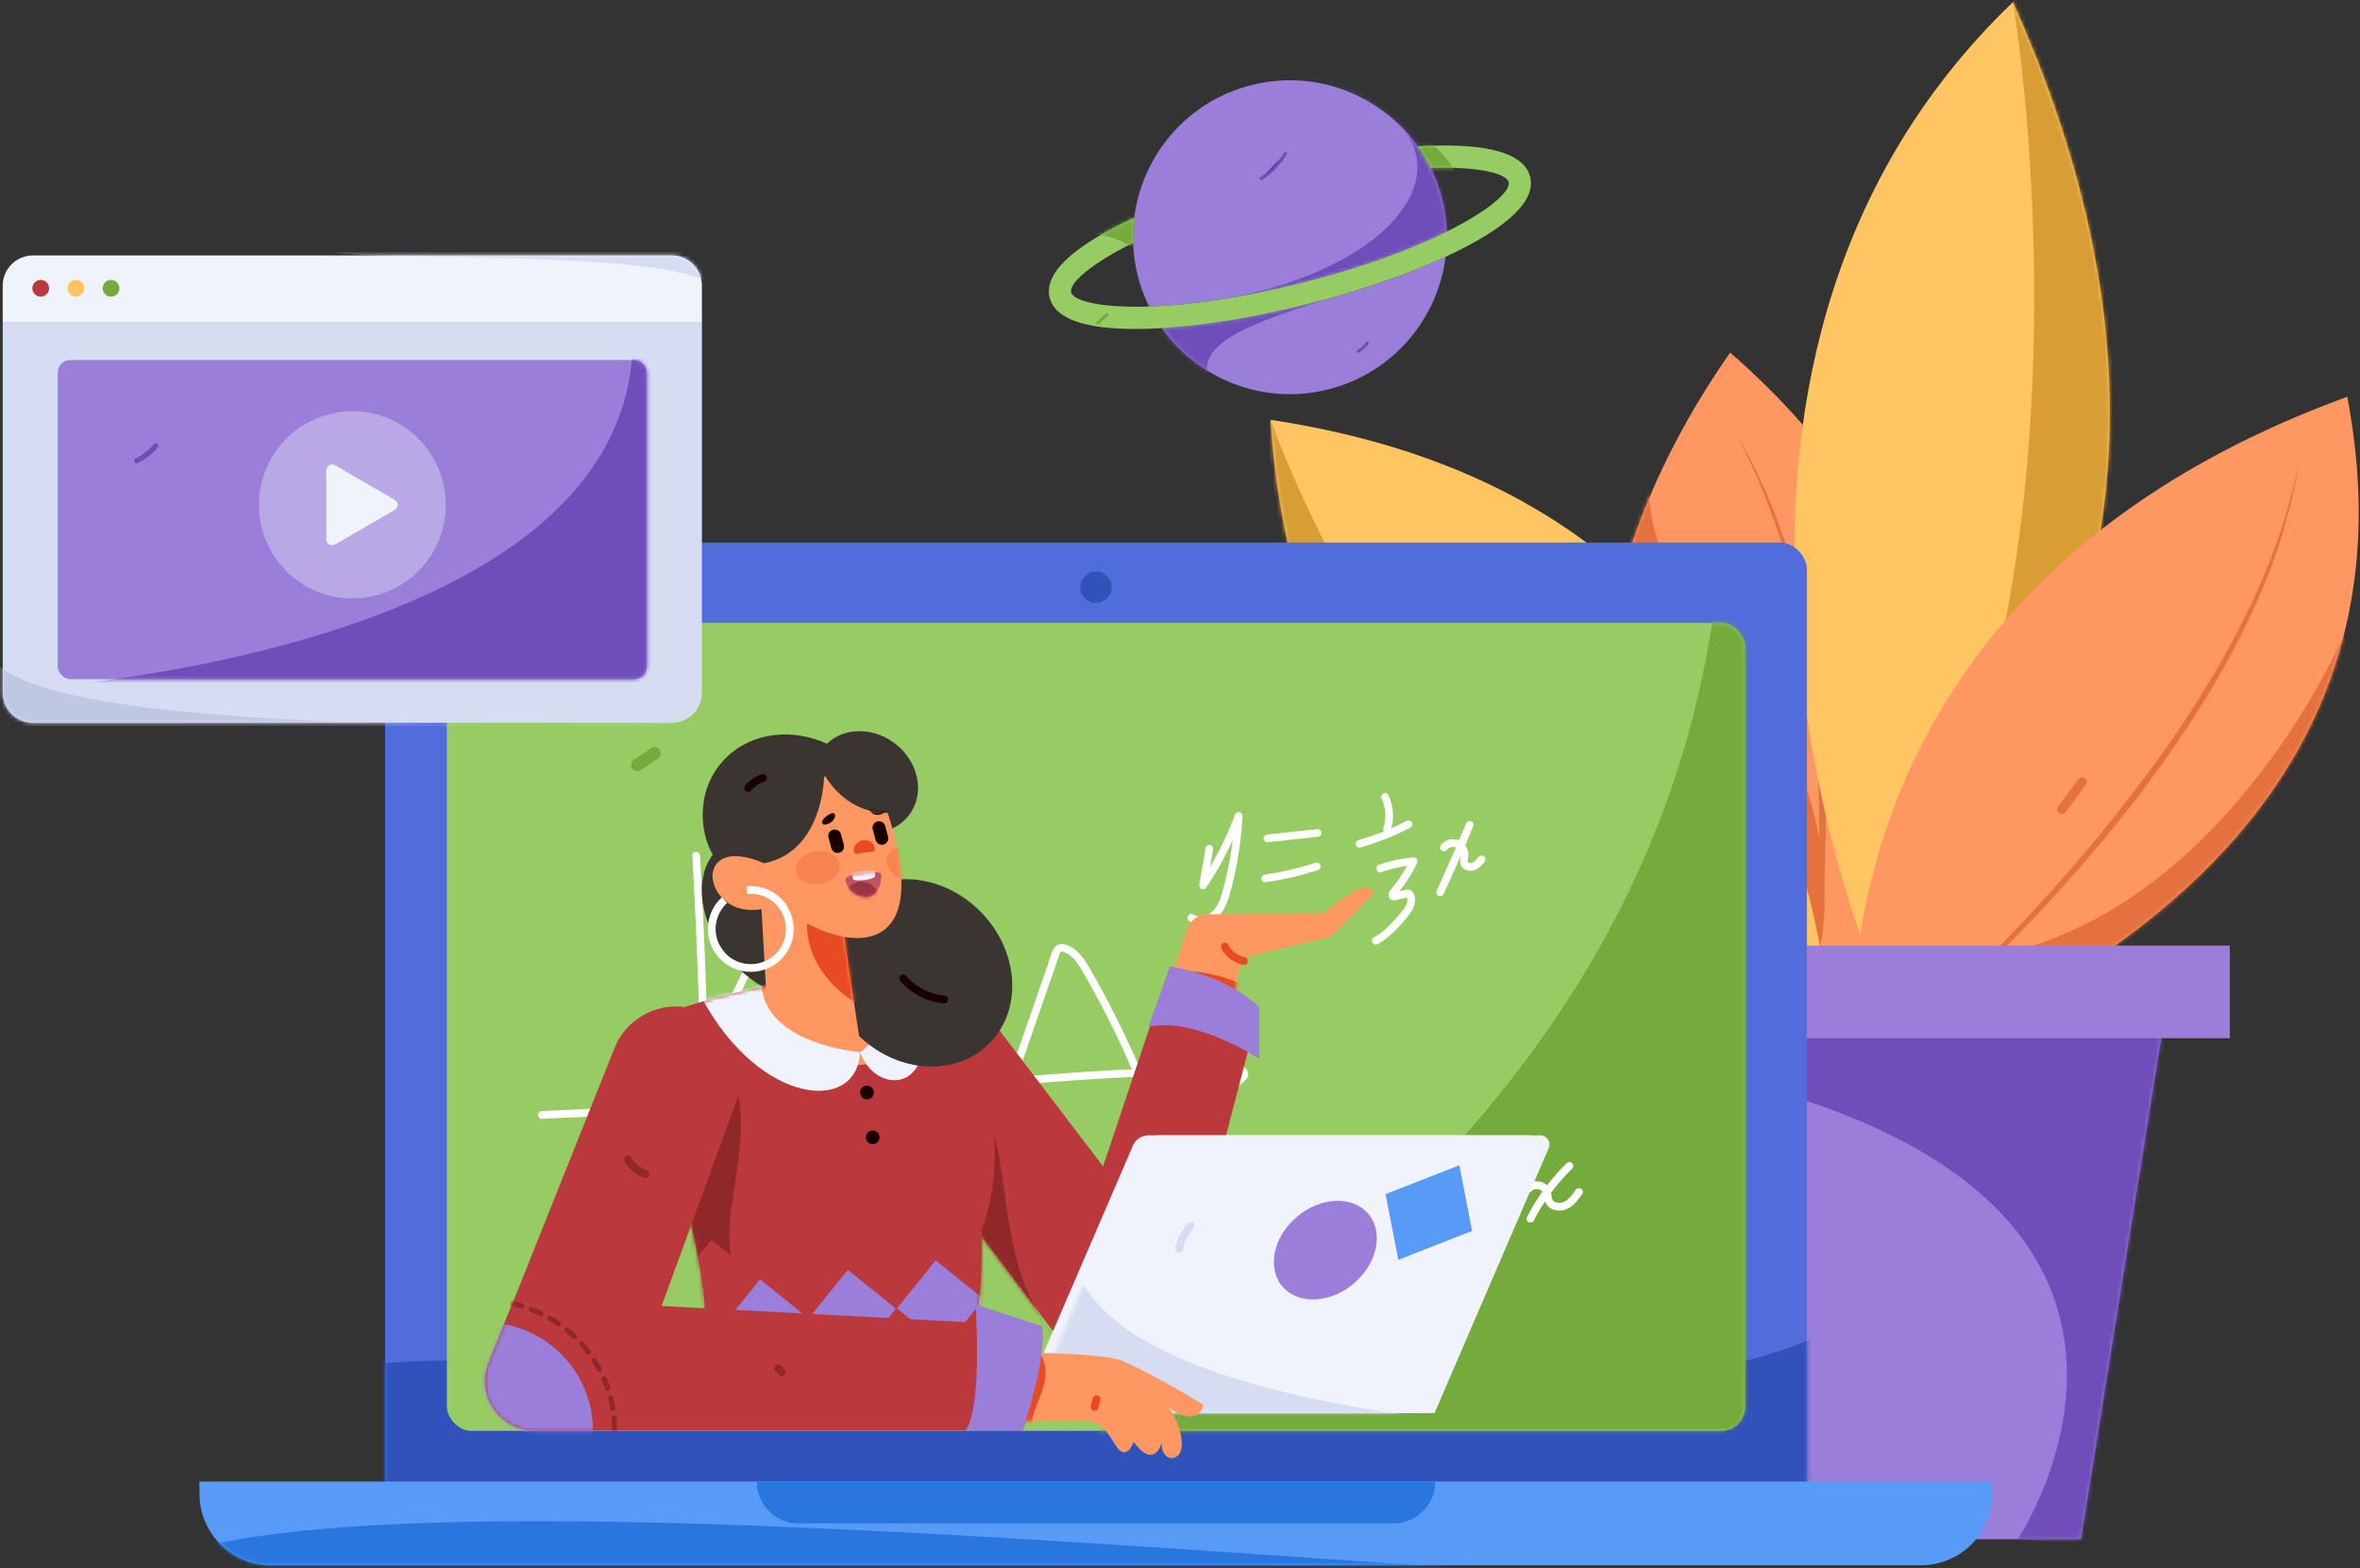 <svg width="596" height="396" viewBox="0 0 596 396" fill="none" xmlns="http://www.w3.org/2000/svg">
<rect x="0" y="0" width="596" height="396" fill="#333333" stroke="none"/>
<path d="M481.05 137.396C504.78 201.226 463.486 294.219 463.486 294.219Z" fill="#FFC562"/>
<path d="M436.931 89.045C481.181 127.599 518.202 191.441 450.713 293.715C450.713 293.715 356.217 204.996 436.931 89.045Z" fill="#FF9763"/>
<mask id="mask0_5_7138" style="mask-type:luminance" maskUnits="userSpaceOnUse" x="404" y="89" width="84" height="205">
<path fill-rule="evenodd" clip-rule="evenodd" d="M436.931 89.045C481.181 127.599 518.202 191.441 450.713 293.715C450.713 293.715 356.217 204.996 436.931 89.045Z" fill="white"/>
</mask>
<g mask="url(#mask0_5_7138)">
<path d="M434.539 73.284C382.922 156.293 457.869 153.224 460.678 223.722C463.487 294.219 394.282 167.574 394.282 167.574L408.895 89.046H415.489" fill="#E5713E"/>
</g>
<path d="M438.075 108.941C441.883 115.95 445.132 123.249 447.792 130.769C450.462 138.229 452.452 145.862 454.113 153.54C455.735 161.228 456.891 168.988 457.769 176.77C458.649 184.554 459.054 192.376 459.279 200.196C459.77 215.842 459.033 231.51 457.591 247.118C456.867 254.923 455.928 262.711 454.775 270.482C453.659 278.255 452.33 286.006 450.713 293.715C454.585 278.406 457.105 262.84 458.871 247.221C459.779 239.41 460.31 231.568 460.677 223.722C461.014 215.875 461.174 208.016 460.946 200.16C460.445 184.459 458.863 168.743 455.367 153.323L455.053 151.876L454.682 150.439L453.939 147.565L453.197 144.693C452.939 143.737 452.627 142.794 452.345 141.844C451.751 139.95 451.223 138.042 450.575 136.163L448.566 130.545C445.654 123.126 442.248 115.857 438.075 108.941Z" fill="#E5713E"/>
<path d="M508.364 0.524C537.92 66.718 555.229 158.454 472.322 242.891C472.322 242.891 410.706 94.181 508.364 0.524Z" fill="#FFC562"/>
<mask id="mask1_5_7138" style="mask-type:luminance" maskUnits="userSpaceOnUse" x="453" y="0" width="80" height="243">
<path fill-rule="evenodd" clip-rule="evenodd" d="M508.364 0.524C537.92 66.718 555.229 158.454 472.322 242.891C472.322 242.891 410.706 94.181 508.364 0.524Z" fill="white"/>
</mask>
<g mask="url(#mask1_5_7138)">
<path d="M501.459 -16.105L508.365 0.524C508.365 0.524 531.6 136.788 481.36 230.815C431.12 324.842 605.013 84.214 605.013 84.214L539.559 3.276L501.459 -16.105Z" fill="#D89D35"/>
</g>
<path d="M504.69 23.988C506.16 33.19 507.312 42.423 507.847 51.696C508.011 54.011 508.063 56.332 508.176 58.65L508.325 62.127L508.364 65.607C508.376 67.927 508.422 70.246 508.408 72.565L508.251 79.523C507.649 98.1 505.732 116.612 502.515 134.918C500.959 144.093 499.176 153.24 497.094 162.335C495.021 171.433 492.652 180.474 490.168 189.491C487.661 198.504 484.919 207.463 481.941 216.369C479.013 225.284 475.806 234.125 472.322 242.891C479.938 225.572 486.071 207.756 491.413 189.774C496.707 171.822 500.964 153.58 504.164 135.14C505.746 125.94 506.932 116.688 507.877 107.421L508.524 100.465L509.001 93.497C509.187 91.176 509.25 88.849 509.343 86.524C509.413 84.198 509.547 81.874 509.529 79.546L509.572 72.566C509.549 70.24 509.464 67.914 509.413 65.588L509.317 62.1L509.111 58.615C508.956 56.293 508.878 53.967 508.659 51.649L507.959 44.699L507.782 42.963L507.539 41.232L507.055 37.77C506.505 33.145 505.521 28.573 504.69 23.988Z" fill="#FFC562"/>
<path d="M320.892 106.021C381.986 115.315 453.358 149.051 463.486 267.257C463.486 267.257 328.922 242.16 320.892 106.021Z" fill="#FFC562"/>
<mask id="mask2_5_7138" style="mask-type:luminance" maskUnits="userSpaceOnUse" x="320" y="106" width="144" height="162">
<path fill-rule="evenodd" clip-rule="evenodd" d="M320.893 106.021C381.987 115.315 453.359 149.051 463.487 267.257C463.487 267.257 328.923 242.16 320.893 106.021Z" fill="white"/>
</mask>
<g mask="url(#mask2_5_7138)">
<path d="M286.536 128.969L320.893 106.021C320.893 106.021 362.748 227.593 459.451 257.19C556.154 286.787 256.495 307.746 256.495 307.746L279.209 133.439" fill="#D89D35"/>
</g>
<path d="M334.593 121.794C342.212 125.624 349.558 129.976 356.579 134.816C363.557 139.597 370.089 144.863 376.377 150.332C382.642 155.83 388.569 161.623 394.282 167.574C399.997 173.527 405.347 179.75 410.547 186.063C420.985 198.674 430.428 211.923 439.254 225.48C443.664 232.262 447.888 239.137 451.924 246.108C455.992 253.061 459.87 260.104 463.486 267.258C456.85 252.716 448.938 238.648 440.371 224.918C436.108 218.039 431.515 211.325 426.785 204.69C422.028 198.071 417.12 191.531 411.894 185.19C401.412 172.54 390.033 160.424 377.27 149.519L376.083 148.489L374.856 147.496L372.403 145.51L369.951 143.525C369.126 142.87 368.264 142.252 367.423 141.615C365.721 140.359 364.062 139.058 362.325 137.841L357.071 134.241C349.92 129.617 342.459 125.366 334.593 121.794Z" fill="#FFC562"/>
<path d="M592.784 100.201C603.127 154.486 590.904 225.474 468.675 273.078C468.675 273.078 450.811 151.981 592.784 100.201Z" fill="#FF9763"/>
<mask id="mask3_5_7138" style="mask-type:luminance" maskUnits="userSpaceOnUse" x="467" y="100" width="129" height="174">
<path fill-rule="evenodd" clip-rule="evenodd" d="M592.784 100.201C603.127 154.486 590.904 225.474 468.675 273.078C468.675 273.078 450.811 151.981 592.784 100.201Z" fill="white"/>
</mask>
<g mask="url(#mask3_5_7138)">
<path d="M438.075 232.034C541.815 279.778 591.961 160.218 591.961 160.218L603.058 259.388L532.816 300.419L422.327 262.186L426.235 238.801" fill="#E5713E"/>
</g>
<path d="M580.562 116.904C578.988 124.647 576.795 132.251 574.002 139.642C571.233 147.073 567.8 154.291 564.07 161.372C560.302 168.442 556.109 175.327 551.677 182.085C547.244 188.845 542.403 195.389 537.416 201.837C527.473 214.759 516.522 227.058 505.04 238.942C499.295 244.883 493.388 250.698 487.318 256.388C481.277 262.099 475.063 267.662 468.675 273.078C481.927 262.704 494.255 251.416 506.007 239.692C511.904 233.843 517.518 227.771 523 221.611C528.459 215.434 533.782 209.155 538.79 202.677C548.761 189.704 557.867 176.157 565.229 161.85L565.931 160.515L566.58 159.158L567.878 156.445L569.175 153.732C569.597 152.824 569.969 151.897 570.368 150.981C571.139 149.139 571.973 147.318 572.69 145.46L574.776 139.864C577.322 132.34 579.37 124.679 580.562 116.904Z" fill="#E5713E"/>
<path d="M399.04 388.715H525.515L548.594 244.683H375.961L399.04 388.715V388.715Z" fill="#9A7ED9"/>
<mask id="mask4_5_7138" style="mask-type:luminance" maskUnits="userSpaceOnUse" x="375" y="244" width="174" height="145">
<path fill-rule="evenodd" clip-rule="evenodd" d="M399.04 388.715H525.515L548.594 244.683H375.961L399.04 388.715V388.715Z" fill="white"/>
</mask>
<g mask="url(#mask4_5_7138)">
<path d="M361.912 262.186C585.474 275.507 509.572 388.715 509.572 388.715L548.594 392.738L580.562 253.432L548.594 226.322L345.15 242.891" fill="#6F4EB9"/>
</g>
<rect x="563.121" y="262.186" width="201.208" height="23.384" transform="rotate(-180 563.121 262.186)" fill="#9A7ED9"/>
<path d="M437.933 352.729L440.119 354.212C440.531 354.453 441.047 354.42 441.424 354.13C441.802 353.839 441.966 353.349 441.84 352.89C441.748 352.601 441.557 352.353 441.302 352.19L439.115 350.707C438.704 350.467 438.188 350.499 437.811 350.79C437.433 351.08 437.269 351.57 437.395 352.029C437.487 352.318 437.678 352.566 437.933 352.729V352.729Z" fill="#D89D35"/>
<path d="M378.443 179.054C379.427 181.718 380.701 184.267 382.241 186.654C382.574 187.167 383.295 187.428 383.843 187.074C384.356 186.743 384.62 186.022 384.263 185.472C383.526 184.336 382.851 183.162 382.24 181.953C381.936 181.349 381.648 180.736 381.376 180.116C381.347 180.049 381.317 179.981 381.288 179.913C381.271 179.873 381.254 179.832 381.236 179.792C381.291 179.923 381.302 179.948 381.268 179.868C381.206 179.719 381.144 179.569 381.084 179.419C380.951 179.092 380.824 178.762 380.701 178.431C380.488 177.859 379.899 177.407 379.261 177.613C378.7 177.795 378.214 178.439 378.443 179.054V179.054Z" fill="#D89D35"/>
<path d="M518.392 72.077C518.423 72.259 518.453 72.442 518.482 72.625C518.531 72.836 518.563 73.051 518.577 73.267C518.577 73.259 518.548 73.048 518.566 73.185C518.572 73.231 518.578 73.277 518.584 73.323C518.595 73.415 518.607 73.507 518.618 73.599C518.643 73.814 518.667 74.029 518.689 74.244C518.771 75.043 518.825 75.844 518.854 76.647C518.91 78.238 518.863 79.83 518.712 81.414C518.67 81.857 518.639 82.311 518.56 82.749C518.561 82.741 518.59 82.531 518.57 82.668C518.561 82.729 518.553 82.79 518.544 82.851C518.529 82.958 518.513 83.065 518.496 83.172C518.459 83.416 518.419 83.66 518.376 83.903C518.303 84.208 518.345 84.53 518.494 84.806C518.65 85.068 518.901 85.26 519.194 85.344C519.763 85.473 520.523 85.171 520.635 84.526C521.221 81.209 521.362 77.829 521.054 74.475C520.958 73.463 520.823 72.457 520.651 71.454C520.547 70.849 519.77 70.455 519.21 70.636C518.557 70.847 518.281 71.428 518.392 72.077L518.392 72.077Z" fill="#D89D35"/>
<path d="M524.805 196.871L519.688 203.84C519.529 204.113 519.487 204.438 519.57 204.742C519.653 205.036 519.846 205.286 520.108 205.442C520.718 205.764 521.322 205.551 521.71 205.022L526.827 198.053C526.986 197.78 527.028 197.455 526.945 197.15C526.862 196.857 526.669 196.606 526.407 196.45C525.797 196.128 525.193 196.342 524.805 196.871V196.871Z" fill="#E5713E"/>
<path d="M365.365 58.492C365.163 52.905 363.784 47.425 361.317 42.408C360.381 40.503 359.291 38.678 358.06 36.949C348.868 24.025 332.388 17.371 316.082 21.475C299.776 25.579 288.409 39.242 286.431 54.977C286.165 57.083 286.069 59.207 286.146 61.328C286.348 66.914 287.727 72.395 290.194 77.412C299.868 77.101 312.86 75.412 328.657 71.437C344.453 67.461 356.697 62.797 365.365 58.492Z" fill="#9A7ED9"/>
<mask id="mask5_5_7138" style="mask-type:luminance" maskUnits="userSpaceOnUse" x="286" y="20" width="80" height="58">
<path fill-rule="evenodd" clip-rule="evenodd" d="M365.365 58.492C365.163 52.905 363.784 47.425 361.317 42.408C360.381 40.503 359.291 38.678 358.06 36.949C348.868 24.025 332.388 17.371 316.082 21.475C299.776 25.579 288.409 39.242 286.431 54.977C286.165 57.083 286.069 59.207 286.146 61.328C286.348 66.914 287.727 72.395 290.194 77.412C299.868 77.101 312.86 75.412 328.657 71.437C344.453 67.461 356.697 62.797 365.365 58.492Z" fill="white"/>
</mask>
<g mask="url(#mask5_5_7138)">
<path d="M300.243 14.941C384.598 19.936 367.279 66.202 307.129 75.798C246.98 85.395 386.623 69.465 386.623 69.465L384.343 23.544L320.376 11.121L303.301 19.746" fill="#6F4EB9"/>
</g>
<path d="M293.451 82.871C302.643 95.795 319.123 102.449 335.429 98.345C351.734 94.241 363.102 80.578 365.08 64.843C355.318 69.364 343.123 73.556 330.02 76.854C316.917 80.152 304.19 82.233 293.451 82.871Z" fill="#9A7ED9"/>
<mask id="mask6_5_7138" style="mask-type:luminance" maskUnits="userSpaceOnUse" x="293" y="64" width="73" height="36">
<path fill-rule="evenodd" clip-rule="evenodd" d="M293.451 82.871C302.643 95.795 319.123 102.449 335.429 98.345C351.734 94.241 363.102 80.578 365.08 64.843C355.318 69.364 343.123 73.556 330.02 76.854C316.917 80.152 304.19 82.233 293.451 82.871Z" fill="white"/>
</mask>
<g mask="url(#mask6_5_7138)">
<path d="M311.496 103.181C287.323 83.083 334.687 78.971 355.84 67.325C376.992 55.679 273.715 76.002 273.715 76.002L292.383 98.239" fill="#6F4EB9"/>
</g>
<path d="M386.421 44.641C385.082 39.319 377.601 36.659 364.188 36.736C362.234 36.748 360.182 36.823 358.06 36.949C359.291 38.678 360.381 40.503 361.317 42.408C373.535 42.016 380.455 43.821 381.004 46.005C381.554 48.188 376.313 53.054 365.365 58.492C356.697 62.797 344.454 67.461 328.657 71.437C312.86 75.412 299.868 77.101 290.194 77.412C277.977 77.804 271.057 75.999 270.507 73.815C269.958 71.632 275.198 66.766 286.146 61.328C286.069 59.207 286.165 57.083 286.431 54.977C284.502 55.871 282.659 56.776 280.932 57.691C269.08 63.972 263.751 69.857 265.09 75.178C266.43 80.5 273.91 83.16 287.323 83.083C289.277 83.072 291.329 82.997 293.452 82.871C304.191 82.233 316.917 80.151 330.02 76.854C343.123 73.556 355.318 69.364 365.08 64.843C367.009 63.949 368.853 63.044 370.579 62.129C382.431 55.847 387.761 49.963 386.421 44.641Z" fill="#97CC64"/>
<mask id="mask7_5_7138" style="mask-type:luminance" maskUnits="userSpaceOnUse" x="264" y="36" width="123" height="48">
<path fill-rule="evenodd" clip-rule="evenodd" d="M386.421 44.641C385.082 39.319 377.601 36.659 364.188 36.736C362.234 36.748 360.182 36.823 358.06 36.949C359.291 38.678 360.381 40.503 361.317 42.408C373.535 42.016 380.455 43.821 381.004 46.005C381.554 48.188 376.313 53.054 365.365 58.492C356.697 62.797 344.454 67.461 328.657 71.437C312.86 75.412 299.868 77.101 290.194 77.412C277.977 77.804 271.057 75.999 270.507 73.815C269.958 71.632 275.198 66.766 286.146 61.328C286.069 59.207 286.165 57.083 286.431 54.977C284.502 55.871 282.659 56.776 280.932 57.691C269.08 63.972 263.751 69.857 265.09 75.178C266.43 80.5 273.91 83.16 287.323 83.083C289.277 83.072 291.329 82.997 293.452 82.871C304.191 82.233 316.917 80.151 330.02 76.854C343.123 73.556 355.318 69.364 365.08 64.843C367.009 63.949 368.853 63.044 370.579 62.129C382.431 55.847 387.761 49.963 386.421 44.641Z" fill="white"/>
</mask>
<g mask="url(#mask7_5_7138)">
<path d="M255.899 59.91C293.107 54.048 289.539 70.761 289.539 70.761L298.714 50.005L283.933 46.943" fill="#75AA3C"/>
<path d="M347.899 31.121C366.503 33.66 368.542 46.943 368.542 46.943L352.741 50.005L347.645 45.129" fill="#75AA3C"/>
</g>
<path d="M324.655 38.739C323.149 41.316 321.042 43.49 318.514 45.076Z" fill="#190000"/>
<path d="M324.303 38.533C322.83 41.048 320.774 43.171 318.308 44.724C317.866 45.002 318.274 45.707 318.72 45.427C321.304 43.801 323.461 41.578 325.007 38.945C325.272 38.491 324.568 38.081 324.303 38.533H324.303Z" fill="#6F4EB9"/>
<path d="M345.293 86.647C344.684 87.484 343.902 88.18 343 88.688Z" fill="#190000"/>
<path d="M344.942 86.442C344.904 86.493 344.866 86.545 344.827 86.595C344.862 86.55 344.824 86.598 344.809 86.618C344.789 86.642 344.769 86.667 344.749 86.692C344.668 86.79 344.584 86.886 344.499 86.98C344.331 87.164 344.154 87.338 343.969 87.503C343.879 87.583 343.786 87.662 343.692 87.737C343.667 87.757 343.642 87.777 343.617 87.796C343.583 87.823 343.652 87.771 343.594 87.814C343.542 87.852 343.491 87.89 343.44 87.927C343.232 88.074 343.017 88.211 342.795 88.336C342.601 88.449 342.535 88.699 342.649 88.893C342.763 89.087 343.012 89.153 343.206 89.039C344.166 88.493 344.997 87.747 345.645 86.853C345.758 86.659 345.692 86.41 345.499 86.296C345.304 86.189 345.059 86.253 344.942 86.442H344.942Z" fill="#6F4EB9"/>
<path d="M279.525 79.493L277.242 81.544Z" fill="#190000"/>
<path d="M279.238 79.205L276.955 81.256C276.797 81.415 276.797 81.672 276.955 81.832C277.116 81.986 277.37 81.986 277.531 81.832L279.814 79.781C279.971 79.621 279.971 79.365 279.814 79.205C279.652 79.051 279.399 79.051 279.238 79.205V79.205Z" fill="#75AA3C"/>
<rect x="97.23" y="137.012" width="359.102" height="251.936" rx="6.749" fill="#516DDB"/>
<mask id="mask8_5_7138" style="mask-type:luminance" maskUnits="userSpaceOnUse" x="97" y="137" width="360" height="252">
<rect x="97.23" y="137.012" width="359.102" height="251.936" rx="6.749" fill="white"/>
</mask>
<g mask="url(#mask8_5_7138)">
<path d="M76.669 351.432C81.798 323.589 412.975 382.938 473.056 328.718C533.137 274.499 492.839 410.047 492.839 410.047L160.196 475.99" fill="#3152BA"/>
</g>
<rect x="112.845" y="157.277" width="327.872" height="204.07" rx="6.149" fill="#97CC64"/>
<mask id="mask9_5_7138" style="mask-type:luminance" maskUnits="userSpaceOnUse" x="112" y="157" width="329" height="205">
<rect x="112.845" y="157.277" width="327.872" height="204.07" rx="6.149" fill="white"/>
</mask>
<g mask="url(#mask9_5_7138)">
<path d="M434.679 137.012C416.627 391.055 29.733 481.149 -258.283 490.342C-546.299 499.536 465.039 437.826 465.039 437.826L522.479 277.818L478.989 151.466L426.473 145.12" fill="#75AA3C"/>
<path d="M174.846 216.077C175.513 228.049 176.047 240.027 176.447 252.011C176.846 263.995 177.11 275.982 177.241 287.972C177.314 294.701 177.344 301.43 177.333 308.16C177.331 309.416 179.282 309.418 179.284 308.16C179.305 296.17 179.191 284.18 178.943 272.191C178.695 260.204 178.312 248.22 177.795 236.24C177.505 229.517 177.172 222.796 176.797 216.077C176.728 214.828 174.776 214.82 174.846 216.077H174.846Z" fill="white"/>
<path d="M136.845 282.536C159.143 281.535 181.446 280.533 203.7 278.772C225.776 277.024 247.784 274.494 269.875 272.921C282.306 272.036 294.763 271.46 307.228 271.491C308.484 271.494 308.486 269.542 307.228 269.539C285.089 269.485 263.01 271.357 240.986 273.432C218.851 275.517 196.735 277.517 174.533 278.755C161.975 279.456 149.41 280.02 136.845 280.584C135.594 280.64 135.587 282.592 136.845 282.536V282.536Z" fill="white"/>
<path d="M302.972 262.703L310.418 268.921L312.252 270.453C312.549 270.7 312.86 270.938 313.14 271.204C313.194 271.255 313.241 271.313 313.295 271.363C313.382 271.442 313.244 271.313 313.257 271.307C313.278 271.336 313.297 271.366 313.315 271.397C313.323 271.41 313.351 271.483 313.364 271.488C313.362 271.487 313.289 271.312 313.323 271.414C313.356 271.516 313.309 271.325 313.309 271.32C313.309 271.251 313.353 271.143 313.31 271.269C313.312 271.263 313.377 271.103 313.327 271.202C313.273 271.308 313.364 271.145 313.366 271.154C313.372 271.181 313.228 271.297 313.206 271.318C313.07 271.446 312.93 271.571 312.792 271.696C312.508 271.953 312.221 272.206 311.932 272.456C311.375 272.936 310.807 273.404 310.23 273.86C310.137 273.933 310.044 274.005 309.952 274.078C309.864 274.147 309.961 274.071 309.975 274.06C309.928 274.096 309.882 274.132 309.835 274.168C309.671 274.293 309.507 274.417 309.342 274.54C309.012 274.787 308.678 275.029 308.342 275.267C307.646 275.761 306.938 276.236 306.217 276.694C305.787 276.967 305.574 277.574 305.867 278.029C306.144 278.487 306.736 278.642 307.202 278.379C308.554 277.519 309.863 276.598 311.128 275.615C311.767 275.122 312.394 274.615 313.01 274.094C313.313 273.837 313.612 273.576 313.909 273.312C314.203 273.07 314.483 272.81 314.746 272.534C315.139 272.125 315.316 271.553 315.223 270.993C315.126 270.563 314.899 270.173 314.573 269.875C314.294 269.597 313.971 269.356 313.669 269.103L312.679 268.276L308.79 265.029L304.352 261.322C303.961 260.996 303.35 260.91 302.972 261.322C302.641 261.683 302.554 262.353 302.972 262.703L302.972 262.703Z" fill="white"/>
<path d="M171.155 286.414C174.418 278.474 177.84 270.602 181.423 262.799C184.932 255.155 188.495 247.495 192.422 240.055C193.83 237.389 195.531 234.507 198.223 232.96C199.558 232.183 201.116 231.877 202.646 232.092C204.42 232.351 206.039 233.224 207.483 234.25C210.456 236.362 212.97 239.268 215.264 242.078C217.618 244.99 219.754 248.072 221.653 251.299C225.468 257.717 228.294 264.556 231.006 271.491C233.56 278.021 236.394 284.761 241.598 289.66C242.284 290.306 243.045 290.986 243.983 291.221C244.955 291.465 245.86 291.159 246.583 290.494C247.253 289.879 247.792 289.073 248.335 288.347C248.905 287.587 249.448 286.808 249.967 286.011C252.06 282.803 253.74 279.351 255.222 275.824C256.695 272.318 257.957 268.729 259.204 265.137C260.647 260.98 262.089 256.823 263.53 252.665L265.704 246.399L266.79 243.266L267.334 241.7C267.45 241.364 267.55 240.701 267.83 240.455C268.244 240.089 269.258 240.675 269.647 240.901C270.321 241.31 270.923 241.827 271.429 242.432C272.584 243.75 273.417 245.341 274.28 246.854C278.406 254.084 282.138 261.532 285.459 269.165C286.275 271.038 287.063 272.923 287.826 274.818C288.023 275.306 288.477 275.651 289.026 275.499C289.49 275.372 289.906 274.791 289.708 274.299C286.527 266.395 282.916 258.67 278.893 251.159C277.905 249.317 276.892 247.489 275.854 245.675C274.953 244.098 274.059 242.501 272.867 241.119C271.781 239.859 270.292 238.715 268.606 238.459C267.628 238.311 266.7 238.618 266.145 239.47C265.59 240.321 265.355 241.46 265.025 242.412C262.144 250.718 259.303 259.04 256.374 267.33C253.812 274.584 250.943 281.966 246.118 288.054C245.722 288.554 245.169 289.543 244.409 289.316C243.588 289.07 242.887 288.211 242.304 287.621C241.075 286.367 239.966 285 238.991 283.538C237.013 280.592 235.488 277.362 234.135 274.089C232.732 270.692 231.484 267.233 230.061 263.844C228.579 260.277 226.918 256.787 225.086 253.388C221.452 246.706 216.996 240.348 211.482 235.076C208.84 232.55 205.505 230.089 201.686 230.074C198.282 230.061 195.494 232.111 193.485 234.7C191.242 237.591 189.737 241.007 188.119 244.266C186.174 248.183 184.27 252.119 182.407 256.075C178.696 263.952 175.147 271.902 171.76 279.926C170.921 281.911 170.092 283.901 169.273 285.895C169.072 286.383 169.49 286.968 169.954 287.095C170.514 287.249 170.954 286.903 171.155 286.414L171.155 286.414Z" fill="white"/>
<path d="M304.458 214.091L302.887 223.329C302.804 223.814 302.975 224.279 303.452 224.48C303.901 224.666 304.418 224.496 304.67 224.081C307.534 219.792 310.006 215.253 312.055 210.521C312.659 209.127 313.228 207.718 313.763 206.296L311.847 206.036C311.726 208.352 311.516 210.661 311.218 212.963C311.21 213.024 311.202 213.086 311.194 213.147C311.168 213.343 311.186 213.204 311.192 213.163C311.171 213.316 311.15 213.47 311.129 213.623C311.09 213.898 311.05 214.174 311.009 214.449C310.921 215.03 310.829 215.61 310.73 216.189C310.538 217.317 310.325 218.441 310.09 219.56C309.634 221.735 309.132 223.919 308.462 226.039C308.321 226.488 308.166 226.933 307.991 227.37C307.99 227.374 307.894 227.612 307.952 227.47C308.009 227.329 307.91 227.565 307.909 227.569C307.867 227.663 307.824 227.758 307.78 227.852C307.67 228.085 307.553 228.315 307.427 228.541C307.315 228.742 307.195 228.94 307.068 229.133C307.011 229.218 306.953 229.303 306.894 229.386C306.856 229.438 306.817 229.489 306.78 229.541C306.738 229.597 306.749 229.582 306.815 229.496C306.791 229.526 306.767 229.556 306.743 229.586C306.596 229.766 306.442 229.939 306.279 230.104C306.205 230.178 306.13 230.25 306.053 230.32C305.988 230.38 305.828 230.466 305.791 230.543C305.833 230.455 305.917 230.451 305.824 230.517C305.767 230.557 305.712 230.598 305.655 230.637C305.55 230.709 305.442 230.778 305.333 230.843C305.223 230.908 305.112 230.969 304.998 231.027C304.889 231.066 304.784 231.116 304.684 231.175C304.8 231.08 304.81 231.125 304.725 231.157C304.66 231.18 304.596 231.206 304.53 231.229C304.411 231.271 304.29 231.309 304.169 231.343C304.058 231.373 303.948 231.4 303.836 231.424C303.78 231.436 303.724 231.446 303.668 231.456L303.601 231.468C303.492 231.484 303.512 231.482 303.659 231.461C303.599 231.507 303.403 231.486 303.323 231.49C303.212 231.496 303.1 231.497 302.989 231.494C302.867 231.491 302.746 231.479 302.624 231.47C302.479 231.459 302.873 231.518 302.655 231.473C302.59 231.46 302.525 231.45 302.46 231.436C302.353 231.412 302.247 231.384 302.142 231.351C302.1 231.338 302.059 231.324 302.017 231.309C301.937 231.281 301.816 231.189 302.005 231.31C301.798 231.178 301.569 231.089 301.365 230.946C300.946 230.65 300.262 230.857 300.03 231.296C299.772 231.763 299.926 232.35 300.38 232.631C302.071 233.823 304.362 233.589 306.106 232.648C308.003 231.625 309.153 229.73 309.917 227.78C310.275 226.824 310.581 225.85 310.831 224.861C311.143 223.696 311.431 222.525 311.696 221.348C312.222 219.01 312.653 216.654 312.991 214.279C313.38 211.544 313.654 208.795 313.798 206.036C313.796 205.55 313.435 205.141 312.952 205.078C312.472 205.018 312.02 205.314 311.882 205.777C311.656 206.38 311.423 206.981 311.184 207.579C311.064 207.878 310.943 208.177 310.82 208.474C310.764 208.61 310.707 208.745 310.651 208.88C310.542 209.14 310.697 208.773 310.63 208.93C310.589 209.024 310.549 209.119 310.509 209.213C310.008 210.384 309.481 211.544 308.928 212.692C307.816 215 306.601 217.255 305.285 219.458C304.549 220.69 303.783 221.902 302.985 223.096L304.769 223.848L306.34 214.61C306.425 214.109 306.207 213.535 305.658 213.41C305.186 213.302 304.549 213.553 304.458 214.091H304.458Z" fill="white"/>
<path d="M320.089 212.698L329.987 211.63L332.781 211.328C333.287 211.273 333.782 210.918 333.757 210.352C333.735 209.871 333.325 209.318 332.781 209.376L322.883 210.444L320.089 210.746C319.583 210.8 319.087 211.156 319.113 211.722C319.134 212.203 319.545 212.756 320.089 212.698Z" fill="white"/>
<path d="M319.783 222.772C323.224 222.277 326.628 221.555 329.974 220.61C330.921 220.342 331.862 220.056 332.799 219.753C333.283 219.596 333.647 219.069 333.48 218.552C333.323 218.067 332.8 217.702 332.28 217.871C328.972 218.942 325.598 219.792 322.178 220.416C321.21 220.592 320.238 220.75 319.264 220.89C318.757 220.963 318.434 221.632 318.583 222.09C318.762 222.645 319.24 222.85 319.783 222.772L319.783 222.772Z" fill="white"/>
<path d="M343.608 214.035C347.005 213.043 350.323 211.798 353.534 210.31C354.434 209.894 355.324 209.458 356.204 209.004C356.666 208.729 356.822 208.134 356.554 207.669C356.275 207.214 355.686 207.059 355.219 207.318C353.698 208.103 352.149 208.83 350.573 209.501C350.397 209.577 350.52 209.524 350.557 209.508C350.516 209.526 350.474 209.543 350.433 209.56C350.336 209.601 350.239 209.641 350.141 209.681C349.933 209.767 349.725 209.852 349.516 209.936C349.112 210.098 348.706 210.256 348.299 210.411C347.499 210.715 346.693 211.003 345.882 211.277C344.957 211.589 344.026 211.881 343.089 212.153C342.752 212.245 342.49 212.51 342.401 212.848C342.313 213.186 342.412 213.546 342.661 213.791C342.91 214.036 343.271 214.129 343.608 214.035L343.608 214.035Z" fill="white"/>
<path d="M348.82 220.246C350.164 219.772 351.537 219.384 352.931 219.083C353.612 218.937 354.298 218.811 354.988 218.707C355.078 218.694 355.168 218.68 355.258 218.668C355.276 218.665 355.572 218.626 355.359 218.653C355.54 218.63 355.72 218.607 355.901 218.586C356.262 218.545 356.624 218.509 356.987 218.479L356.144 217.011C355.266 218.9 354.213 220.703 352.998 222.396C352.849 222.605 352.696 222.811 352.542 223.016C352.473 223.107 352.404 223.198 352.335 223.289C352.443 223.148 352.351 223.267 352.33 223.294C352.277 223.361 352.224 223.428 352.171 223.495C351.823 223.932 351.444 224.346 351.107 224.791C350.747 225.233 350.601 225.812 350.708 226.372C350.798 226.704 351.009 226.99 351.3 227.173C351.682 227.426 352.162 227.391 352.585 227.295C353.136 227.171 353.684 227.027 354.233 226.893L355.011 226.703C355.135 226.673 355.259 226.645 355.382 226.615C355.581 226.566 355.351 226.629 355.342 226.614C355.339 226.608 355.557 226.61 355.559 226.609C355.514 226.639 355.378 226.578 355.334 226.549L355.255 226.478C355.317 226.543 355.323 226.547 355.274 226.489C355.2 226.38 355.278 226.521 355.296 226.547C355.374 226.661 355.23 226.332 355.303 226.559C355.334 226.656 355.367 226.751 355.391 226.851C355.403 226.899 355.411 226.948 355.423 226.997C355.476 227.214 355.417 226.827 355.427 227.031C355.433 227.142 355.438 227.252 355.434 227.363C355.432 227.424 355.426 227.486 355.423 227.547C355.419 227.624 355.451 227.685 355.43 227.509C355.416 227.737 355.359 227.961 355.263 228.169C355.243 228.23 355.22 228.291 355.197 228.351C355.177 228.402 355.101 228.563 355.19 228.371C355.146 228.468 355.101 228.564 355.053 228.659C354.937 228.888 354.806 229.11 354.667 229.326C354.541 229.523 354.408 229.715 354.269 229.902C354.271 229.9 354.109 230.116 354.196 230.001C354.27 229.904 354.164 230.042 354.146 230.064C354.054 230.181 353.96 230.296 353.864 230.41C353.239 231.158 352.588 231.887 351.928 232.604C351.181 233.428 350.387 234.208 349.549 234.938C349.344 235.114 349.136 235.285 348.925 235.451C348.781 235.565 348.902 235.468 348.931 235.447C348.866 235.495 348.802 235.544 348.737 235.592C348.629 235.672 348.52 235.75 348.41 235.828C347.947 236.152 347.465 236.449 346.966 236.717C346.505 236.992 346.349 237.586 346.616 238.052C346.895 238.508 347.484 238.662 347.951 238.402C349.763 237.431 351.334 236.057 352.749 234.579C353.436 233.863 354.093 233.118 354.745 232.369C355.458 231.6 356.088 230.758 356.625 229.857C357.177 228.86 357.5 227.766 357.328 226.625C357.265 226.055 357.022 225.521 356.635 225.098C356.079 224.554 355.32 224.62 354.629 224.788C354.08 224.921 353.531 225.055 352.982 225.19C352.707 225.257 352.433 225.324 352.158 225.391C352.137 225.396 351.986 225.426 351.985 225.432C351.992 225.395 352.151 225.437 352.176 225.445C352.354 225.498 352.498 225.631 352.564 225.804C352.602 225.876 352.62 225.957 352.615 226.038C352.617 225.961 352.614 225.969 352.604 226.062C352.567 226.246 352.617 226.054 352.624 226.025C352.657 225.883 352.644 226.098 352.595 226.088C352.6 226.089 352.705 225.898 352.72 225.873C352.828 225.694 352.59 226.016 352.705 225.897C352.754 225.846 352.798 225.788 352.844 225.734C352.936 225.626 353.028 225.516 353.119 225.407C353.482 224.969 353.832 224.522 354.176 224.07C355.606 222.18 356.83 220.144 357.83 217.996C358 217.689 358 217.317 357.83 217.011C357.657 216.709 357.335 216.525 356.987 216.527C354.025 216.768 351.107 217.385 348.301 218.363C347.821 218.532 347.449 219.038 347.619 219.564C347.773 220.038 348.304 220.427 348.82 220.245L348.82 220.246Z" fill="white"/>
<path d="M348.939 201.743C348.974 201.818 349.007 201.894 349.043 201.969C349.14 202.178 348.997 201.847 349.075 202.042C349.136 202.197 349.197 202.351 349.252 202.508C349.363 202.822 349.46 203.14 349.542 203.462C349.624 203.785 349.691 204.11 349.743 204.439C349.757 204.52 349.779 204.684 349.756 204.509C349.767 204.591 349.777 204.674 349.786 204.756C349.805 204.935 349.82 205.115 349.83 205.295C349.862 205.959 349.841 206.625 349.769 207.287C349.76 207.359 349.762 207.342 349.777 207.233C349.771 207.274 349.765 207.315 349.759 207.357C349.746 207.439 349.733 207.521 349.718 207.603C349.69 207.766 349.657 207.929 349.621 208.092C349.545 208.43 349.452 208.763 349.345 209.093C349.206 209.612 349.51 210.147 350.027 210.293C350.545 210.424 351.074 210.124 351.227 209.612C352.151 206.69 351.936 203.527 350.624 200.758C350.407 200.294 349.704 200.14 349.289 200.408C348.836 200.689 348.682 201.275 348.939 201.743V201.743Z" fill="white"/>
<path d="M365.323 214.715C365.394 214.626 365.469 214.541 365.55 214.46C365.598 214.412 365.65 214.368 365.7 214.321C365.832 214.198 365.671 214.333 365.662 214.346C365.745 214.268 365.842 214.204 365.947 214.16C366.007 214.126 366.069 214.097 366.128 214.064C366.299 213.969 365.945 214.123 366.146 214.053C366.254 214.016 366.361 213.978 366.472 213.949C366.527 213.935 366.582 213.922 366.638 213.911C366.734 213.891 366.799 213.824 366.615 213.907C366.727 213.882 366.841 213.874 366.955 213.885C367.012 213.884 367.069 213.885 367.126 213.888C367.16 213.89 367.194 213.892 367.228 213.895C367.337 213.906 367.319 213.903 367.171 213.884C367.271 213.925 367.4 213.928 367.504 213.958C367.548 213.97 367.591 213.984 367.635 213.999L367.699 214.022C367.799 214.061 367.786 214.055 367.659 214.004C367.736 213.996 367.901 214.131 367.963 214.17C368.003 214.195 368.04 214.222 368.079 214.247C368.241 214.355 367.939 214.123 368.127 214.288C368.215 214.364 368.297 214.445 368.375 214.531C368.419 214.57 368.457 214.614 368.489 214.663C368.409 214.479 368.437 214.595 368.482 214.661C368.541 214.747 368.596 214.836 368.647 214.928C368.68 214.989 368.71 215.052 368.741 215.114C368.843 215.322 368.681 214.918 368.748 215.139C368.782 215.25 368.819 215.359 368.845 215.472C368.869 215.538 368.882 215.607 368.884 215.677C368.887 215.666 368.868 215.434 368.873 215.624C368.876 215.741 368.883 215.856 368.877 215.972C368.873 216.056 368.863 216.139 368.854 216.223C368.873 216.046 368.853 216.223 368.841 216.299C368.72 217.068 368.623 217.789 368.953 218.522C369.403 219.524 370.605 220.012 371.652 219.895C373.042 219.74 374.007 218.757 374.847 217.725C375.169 217.33 375.262 216.726 374.847 216.345C374.49 216.017 373.811 215.922 373.467 216.345C373.142 216.768 372.78 217.161 372.386 217.521C372.381 217.525 372.189 217.679 372.31 217.586C372.431 217.493 372.233 217.638 372.227 217.642C372.125 217.712 372.018 217.776 371.907 217.834C371.898 217.838 371.676 217.934 371.82 217.879C371.954 217.827 371.765 217.895 371.752 217.899C371.703 217.914 371.654 217.928 371.605 217.939C371.575 217.947 371.545 217.953 371.515 217.959C371.408 217.976 371.434 217.974 371.591 217.95C371.545 217.922 371.337 217.962 371.283 217.96C371.242 217.954 371.201 217.951 371.159 217.952L371.297 217.972C371.257 217.965 371.217 217.958 371.177 217.95C371.118 217.937 370.932 217.846 370.888 217.864C370.908 217.856 371.101 217.975 370.958 217.89C370.901 217.852 370.842 217.817 370.781 217.786C370.672 217.743 370.949 217.951 370.819 217.814C370.788 217.777 370.754 217.743 370.717 217.712C370.625 217.649 370.834 217.913 370.747 217.748C370.726 217.703 370.702 217.66 370.675 217.619C370.617 217.541 370.727 217.841 370.684 217.614C370.669 217.562 370.658 217.509 370.65 217.456C370.663 217.707 370.662 217.429 370.662 217.391C370.663 217.308 370.67 217.227 370.675 217.144C370.692 216.868 370.639 217.346 370.683 217.07C370.691 217.014 370.7 216.958 370.709 216.902C370.74 216.704 370.77 216.506 370.795 216.307C370.833 216.035 370.838 215.759 370.81 215.486C370.75 214.875 370.55 214.285 370.225 213.763C369.566 212.704 368.438 212.026 367.194 211.941C365.949 211.856 364.74 212.375 363.943 213.335C363.626 213.733 363.525 214.331 363.943 214.715C364.297 215.04 364.983 215.141 365.323 214.715L365.323 214.715Z" fill="white"/>
<path d="M370.204 208.041C369.747 209.156 369.285 210.27 368.818 211.381C368.764 211.51 368.709 211.64 368.654 211.77C368.72 211.615 368.641 211.802 368.625 211.84C368.594 211.912 368.564 211.984 368.533 212.056C368.411 212.344 368.289 212.632 368.166 212.92C367.933 213.467 367.698 214.014 367.462 214.56C366.512 216.758 365.542 218.948 364.55 221.128C363.987 222.367 363.416 223.604 362.839 224.837C362.624 225.299 362.695 225.911 363.19 226.172C363.622 226.401 364.294 226.316 364.525 225.822C366.603 221.379 368.594 216.896 370.5 212.375C371.035 211.106 371.564 209.834 372.086 208.56C372.28 208.086 371.876 207.467 371.404 207.359C370.837 207.23 370.412 207.534 370.204 208.041V208.041Z" fill="white"/>
<path d="M289.783 299.482L289.769 308.677C289.77 309.023 289.954 309.343 290.252 309.519C290.555 309.701 290.934 309.701 291.237 309.519C294.287 307.2 297.496 304.592 298.885 300.895C299.262 299.882 299.456 298.811 299.456 297.731H297.504C297.582 300.524 297.659 303.321 297.51 306.113C297.473 306.794 297.422 307.473 297.357 308.151C297.324 308.49 297.286 308.828 297.244 309.165C297.236 309.227 297.229 309.288 297.221 309.35C297.219 309.386 297.214 309.422 297.206 309.458C297.179 309.642 297.153 309.826 297.124 310.009C296.937 311.236 296.671 312.449 296.328 313.642C296.17 314.186 295.994 314.725 295.8 315.258C295.703 315.524 295.601 315.788 295.495 316.05C295.466 316.122 295.439 316.195 295.407 316.265C295.494 316.075 295.433 316.204 295.415 316.245C295.344 316.41 295.272 316.574 295.197 316.738C294.731 317.763 294.182 318.747 293.554 319.682C293.398 319.914 293.236 320.142 293.069 320.366C293.023 320.427 292.979 320.49 292.931 320.549C292.952 320.524 293.055 320.392 292.943 320.532C292.841 320.661 292.738 320.79 292.632 320.917C292.267 321.357 291.878 321.777 291.469 322.176C291.268 322.372 291.063 322.562 290.852 322.746C290.756 322.83 290.658 322.913 290.56 322.995C290.5 323.045 290.439 323.093 290.379 323.143C290.22 323.275 290.506 323.056 290.322 323.188C290.086 323.364 289.834 323.517 289.569 323.645C289.782 323.547 289.543 323.648 289.505 323.66C289.454 323.676 289.403 323.69 289.351 323.702C289.29 323.708 289.231 323.719 289.173 323.738C289.334 323.718 289.362 323.714 289.256 323.725C289.227 323.728 289.198 323.729 289.169 323.731C289.045 323.72 288.921 323.717 288.797 323.721C288.951 323.693 288.989 323.753 288.887 323.733C288.813 323.718 288.738 323.704 288.664 323.686C288.552 323.658 288.442 323.624 288.334 323.584C288.252 323.554 288.137 323.462 288.349 323.596C288.288 323.563 288.225 323.534 288.16 323.509C287.697 323.272 287.252 323.001 286.829 322.699C285.912 322.077 284.943 321.405 283.822 321.238C283.568 321.178 283.301 321.213 283.07 321.337C282.852 321.467 282.691 321.675 282.622 321.92C282.516 322.383 282.764 323.04 283.304 323.12C283.536 323.155 283.765 323.211 283.986 323.29C284.035 323.307 284.082 323.326 284.13 323.343C284.337 323.419 283.927 323.246 284.126 323.342C284.238 323.397 284.352 323.45 284.462 323.509C284.892 323.748 285.309 324.01 285.71 324.293C286.517 324.841 287.385 325.45 288.368 325.615C288.971 325.733 289.594 325.69 290.174 325.489C290.845 325.211 291.463 324.817 291.999 324.326C292.892 323.569 293.703 322.72 294.417 321.792C297.617 317.671 298.961 312.537 299.375 307.411C299.635 304.191 299.546 300.956 299.456 297.731C299.456 297.192 299.019 296.755 298.48 296.755C297.941 296.755 297.504 297.192 297.504 297.731C297.504 297.945 297.497 298.159 297.48 298.373C297.472 298.478 297.459 298.583 297.449 298.688C297.434 298.838 297.489 298.441 297.451 298.671C297.441 298.729 297.433 298.786 297.423 298.844C297.35 299.264 297.244 299.679 297.108 300.083C297.051 300.283 296.977 300.477 296.889 300.665C296.901 300.642 296.978 300.463 296.906 300.623C296.887 300.665 296.868 300.707 296.849 300.749C296.796 300.865 296.741 300.98 296.683 301.094C296.487 301.48 296.27 301.855 296.031 302.216C295.921 302.385 295.806 302.551 295.687 302.714C295.624 302.801 295.56 302.887 295.495 302.973C295.39 303.114 295.5 302.971 295.516 302.947C295.476 303.006 295.426 303.061 295.381 303.116C295.099 303.467 294.802 303.806 294.494 304.134C293.872 304.79 293.216 305.414 292.529 306.002C292.135 306.342 291.733 306.674 291.326 306.999C291.134 307.152 290.941 307.304 290.747 307.454C290.74 307.46 290.549 307.608 290.672 307.513C290.785 307.425 290.62 307.553 290.598 307.57C290.483 307.658 290.368 307.746 290.252 307.834L291.721 308.677L291.734 299.482C291.734 298.943 291.298 298.506 290.759 298.506C290.22 298.506 289.783 298.943 289.783 299.482L289.783 299.482Z" fill="white"/>
<path d="M311.478 310.932L315.35 309.826C315.868 309.681 316.171 309.144 316.028 308.626C315.885 308.108 315.35 307.803 314.831 307.944L310.96 309.05C310.44 309.193 310.135 309.73 310.278 310.25C310.421 310.77 310.959 311.075 311.478 310.932V310.932Z" fill="white"/>
<path d="M328.976 310.33C330.121 308.584 329.058 306.369 327.448 305.358C326.601 304.813 325.567 304.641 324.589 304.882C323.642 305.159 322.823 305.76 322.273 306.579C321.183 308.117 321.086 310.318 321.961 311.97C322.535 313.053 323.539 313.883 324.779 314.011C325.856 314.122 326.906 313.525 327.574 312.713C328.368 311.749 328.744 310.636 329.014 309.434C329.129 308.869 329.274 308.31 329.449 307.76C329.469 307.702 329.49 307.644 329.511 307.587C329.548 307.487 329.573 307.395 329.522 307.548C329.574 307.412 329.638 307.281 329.713 307.157C329.783 307.029 329.864 306.91 329.943 306.788C329.97 306.745 330.025 306.632 329.922 306.811C329.978 306.73 330.043 306.656 330.116 306.589L328.485 306.159C328.904 308.466 329.965 310.608 331.546 312.34C331.929 312.717 332.543 312.717 332.926 312.34C333.295 311.954 333.295 311.346 332.926 310.96C332.747 310.762 332.576 310.557 332.408 310.349C332.493 310.454 332.445 310.398 332.39 310.325C332.35 310.271 332.31 310.218 332.271 310.164C332.193 310.055 332.117 309.946 332.042 309.835C331.753 309.402 331.492 308.95 331.264 308.482C331.211 308.374 331.16 308.266 331.111 308.156C331.111 308.156 331.009 307.928 331.064 308.052C331.118 308.177 331.031 307.971 331.021 307.947C330.922 307.699 330.831 307.448 330.749 307.194C330.586 306.685 330.458 306.166 330.367 305.64C330.24 304.913 329.207 304.707 328.736 305.209C328.023 305.969 327.625 306.924 327.366 307.921C327.251 308.36 327.16 308.805 327.057 309.247C327.006 309.466 326.953 309.684 326.892 309.901C326.854 310.103 326.787 310.298 326.693 310.481C326.814 310.304 326.727 310.402 326.695 310.471C326.67 310.524 326.645 310.577 326.62 310.629C326.578 310.712 326.534 310.794 326.488 310.876C326.437 310.966 326.382 311.056 326.325 311.143C326.294 311.191 326.261 311.239 326.228 311.286C326.209 311.313 326.082 311.462 326.181 311.352C326.287 311.233 326.138 311.4 326.128 311.411C326.099 311.445 326.069 311.478 326.038 311.511C325.97 311.584 325.899 311.654 325.826 311.721C325.793 311.75 325.759 311.777 325.727 311.806C325.624 311.899 325.925 311.676 325.745 311.791C325.655 311.848 325.569 311.908 325.475 311.957C325.461 311.965 325.363 312.012 325.363 312.013C325.357 311.982 325.565 311.942 325.423 311.986C325.324 312.017 325.226 312.044 325.124 312.07C324.986 312.106 325.159 312.02 325.198 312.063C325.156 312.063 325.113 312.066 325.072 312.071C325.029 312.073 324.986 312.073 324.943 312.071C324.899 312.07 324.856 312.067 324.812 312.063L324.936 312.079C324.838 312.042 324.736 312.016 324.632 312.002L324.599 311.991C324.498 311.952 324.512 311.959 324.64 312.009C324.596 311.993 324.555 311.972 324.516 311.946C324.46 311.915 324.308 311.853 324.28 311.797L324.365 311.865C324.337 311.843 324.31 311.821 324.284 311.797C324.23 311.751 324.177 311.703 324.127 311.653C324.051 311.577 323.981 311.496 323.91 311.414C323.809 311.299 323.93 311.442 323.931 311.441C323.927 311.443 323.859 311.339 323.848 311.323C323.789 311.234 323.733 311.142 323.681 311.048C323.638 310.937 323.585 310.83 323.523 310.729C323.536 310.744 323.607 310.952 323.554 310.798C323.541 310.76 323.526 310.723 323.513 310.686C323.484 310.602 323.458 310.517 323.435 310.431C323.411 310.345 323.391 310.258 323.373 310.171C323.365 310.132 323.358 310.093 323.351 310.054C323.329 309.925 323.38 309.891 323.352 310.077C323.354 309.898 323.344 309.719 323.323 309.541C323.324 309.363 323.361 309.182 323.359 309.005C323.362 309.253 323.337 309.143 323.355 309.058C323.365 309.009 323.372 308.96 323.383 308.911C323.399 308.834 323.417 308.757 323.437 308.68C323.485 308.498 323.553 308.325 323.613 308.147C323.657 308.019 323.505 308.373 323.596 308.192C323.614 308.157 323.63 308.121 323.647 308.087C323.682 308.017 323.718 307.949 323.757 307.881C323.804 307.797 323.855 307.715 323.909 307.635C323.931 307.604 323.954 307.573 323.975 307.541C324.077 307.39 323.834 307.704 323.962 307.557C324.067 307.433 324.178 307.316 324.295 307.205C324.33 307.173 324.367 307.143 324.402 307.112C324.468 307.052 324.498 307.088 324.338 307.158C324.42 307.11 324.498 307.057 324.573 306.998C324.646 306.954 324.721 306.912 324.798 306.873C324.843 306.858 324.887 306.837 324.928 306.812C324.913 306.825 324.703 306.895 324.856 306.845C325.02 306.791 325.205 306.769 325.363 306.71C325.158 306.787 325.198 306.724 325.303 306.723C325.351 306.723 325.398 306.719 325.445 306.718C325.521 306.718 325.596 306.725 325.672 306.728C325.833 306.735 325.597 306.721 325.581 306.714C325.627 306.726 325.673 306.735 325.72 306.74C325.813 306.759 325.905 306.784 325.995 306.813C326.041 306.827 326.085 306.844 326.13 306.86C326.303 306.918 325.933 306.761 326.108 306.85C326.194 306.894 326.28 306.935 326.364 306.984C326.447 307.032 326.529 307.084 326.608 307.14C326.637 307.165 326.669 307.188 326.702 307.208C326.494 307.121 326.611 307.137 326.685 307.202C326.829 307.33 326.965 307.469 327.091 307.615C327.224 307.763 326.994 307.464 327.063 307.576C327.092 307.625 327.13 307.669 327.161 307.717C327.213 307.796 327.262 307.877 327.307 307.96C327.329 308.002 327.351 308.043 327.371 308.086C327.418 308.182 327.389 308.279 327.362 308.057C327.386 308.146 327.415 308.233 327.45 308.318C327.465 308.407 327.485 308.496 327.509 308.583C327.44 308.408 327.49 308.389 327.496 308.484C327.499 308.538 327.504 308.591 327.505 308.645C327.508 308.731 327.486 308.827 327.495 308.912C327.474 308.72 327.528 308.719 327.508 308.811C327.496 308.864 327.486 308.917 327.472 308.969C327.46 309.013 327.444 309.056 327.432 309.099C327.375 309.304 327.494 308.993 327.447 309.071C327.393 309.162 327.349 309.256 327.291 309.345C327.023 309.811 327.179 310.406 327.641 310.68C328.108 310.939 328.697 310.785 328.976 310.33L328.976 310.33Z" fill="white"/>
<path d="M334.212 303.269C334.286 303.426 334.359 303.583 334.43 303.742C334.465 303.821 334.5 303.901 334.533 303.981C334.454 303.792 334.551 304.028 334.568 304.068C334.697 304.391 334.817 304.716 334.927 305.046C335.146 305.705 335.327 306.376 335.468 307.056C335.538 307.397 335.595 307.739 335.649 308.082C335.682 308.297 335.632 307.93 335.661 308.166C335.671 308.253 335.682 308.339 335.691 308.425C335.71 308.598 335.727 308.77 335.741 308.943C335.796 309.636 335.811 310.331 335.785 311.025H337.736C337.71 310.704 337.701 310.382 337.709 310.061C337.713 309.906 337.721 309.752 337.733 309.597C337.74 309.514 337.747 309.431 337.756 309.349C337.76 309.313 337.764 309.278 337.768 309.242C337.783 309.111 337.782 309.235 337.761 309.289C337.799 309.139 337.825 308.986 337.838 308.832C337.87 308.668 337.906 308.506 337.947 308.344C338.025 308.032 338.119 307.724 338.228 307.421C338.257 307.343 338.286 307.265 338.316 307.187C338.329 307.154 338.413 306.947 338.361 307.072C338.312 307.191 338.407 306.969 338.427 306.926C338.461 306.85 338.497 306.775 338.534 306.7C338.675 306.41 338.83 306.129 338.999 305.854C339.081 305.722 339.165 305.592 339.253 305.465C339.3 305.396 339.348 305.328 339.397 305.26C339.422 305.226 339.568 305.03 339.492 305.13C339.409 305.238 339.57 305.034 339.594 305.005C339.639 304.95 339.685 304.895 339.731 304.841C339.84 304.715 339.952 304.591 340.067 304.471C340.322 304.204 340.593 303.954 340.879 303.72C340.948 303.664 341.074 303.541 340.934 303.674C341.007 303.612 341.084 303.556 341.164 303.505C341.32 303.395 341.48 303.291 341.642 303.19C342.105 302.917 342.26 302.321 341.989 301.857C341.718 301.393 341.122 301.236 340.657 301.505C338.157 303.07 336.436 305.62 335.918 308.524C335.769 309.348 335.724 310.189 335.785 311.025C335.826 311.532 336.204 312.025 336.761 312C337.295 311.99 337.726 311.559 337.737 311.025C337.836 308.005 337.205 305.007 335.897 302.284C335.677 301.822 334.979 301.665 334.562 301.934C334.108 302.215 333.955 302.801 334.212 303.269L334.212 303.269Z" fill="white"/>
<path d="M348.853 301.213C346.979 302.198 345.396 303.971 345.2 306.144C345.027 308.055 346.402 309.823 348.221 310.326C349.267 310.635 350.398 310.381 351.212 309.656C351.59 309.273 351.59 308.658 351.212 308.276C350.826 307.907 350.218 307.907 349.832 308.276C349.801 308.298 349.772 308.323 349.746 308.35C349.807 308.239 349.901 308.242 349.81 308.298C349.74 308.341 349.671 308.383 349.6 308.423C349.406 308.532 349.799 308.364 349.589 308.429C349.513 308.452 349.438 308.476 349.361 308.493C349.096 308.55 349.551 308.49 349.334 308.499C349.263 308.502 349.193 308.506 349.122 308.505C349.05 308.504 348.98 308.495 348.908 308.492C348.776 308.485 349.171 308.543 348.98 308.499C348.936 308.489 348.891 308.482 348.847 308.471C348.775 308.454 348.704 308.435 348.634 308.412C348.597 308.4 348.362 308.298 348.515 308.375C348.672 308.454 348.416 308.327 348.376 308.306C348.3 308.266 348.225 308.224 348.153 308.179C348.087 308.139 348.025 308.095 347.962 308.051C347.855 307.978 347.926 307.954 347.999 308.082C347.972 308.054 347.942 308.029 347.91 308.008C347.779 307.894 347.656 307.771 347.544 307.639C347.522 307.607 347.498 307.577 347.471 307.549C347.487 307.562 347.606 307.742 347.52 307.609C347.479 307.544 347.434 307.482 347.395 307.416C347.355 307.351 347.319 307.284 347.285 307.215C347.272 307.179 347.255 307.145 347.236 307.112C347.345 307.237 347.295 307.262 347.249 307.133C347.201 306.995 347.195 306.823 347.137 306.692C347.204 306.844 347.156 306.881 347.15 306.781C347.148 306.733 347.143 306.686 347.141 306.638C347.135 306.52 347.135 306.402 347.142 306.284C347.144 306.237 347.148 306.191 347.152 306.144C347.157 306.06 347.204 306.026 347.142 306.196C347.164 306.106 347.182 306.014 347.193 305.922C347.218 305.713 347.281 305.51 347.38 305.323C347.282 305.443 347.327 305.441 347.364 305.363C347.384 305.321 347.403 305.278 347.424 305.236C347.466 305.151 347.51 305.068 347.557 304.986C347.648 304.791 347.767 304.61 347.909 304.448C347.768 304.579 347.851 304.521 347.89 304.475C347.936 304.419 347.982 304.363 348.029 304.308C348.109 304.216 348.192 304.127 348.277 304.041C348.431 303.883 348.593 303.734 348.762 303.593C348.809 303.554 348.857 303.516 348.905 303.477C348.997 303.402 348.762 303.58 348.912 303.474C349.011 303.403 349.11 303.332 349.213 303.265C349.415 303.132 349.624 303.011 349.839 302.898C350.3 302.623 350.456 302.029 350.189 301.563C349.909 301.107 349.321 300.953 348.854 301.213L348.853 301.213Z" fill="white"/>
<path d="M355.727 301.045C353.876 301.465 351.619 302.277 351.081 304.329C350.774 305.499 351.182 306.657 351.956 307.545C352.76 308.47 353.911 308.945 355.107 309.069C356.562 309.221 358.025 308.783 359.398 308.354C359.918 308.211 360.223 307.673 360.08 307.154C359.937 306.634 359.399 306.329 358.88 306.472C358.334 306.642 357.787 306.811 357.23 306.941C356.982 307 356.732 307.051 356.481 307.09C356.432 307.098 356.234 307.12 356.431 307.098C356.372 307.105 356.313 307.112 356.254 307.117C356.107 307.131 355.96 307.14 355.812 307.144C355.547 307.152 355.282 307.14 355.019 307.108C355.207 307.132 355.052 307.111 355.015 307.103C354.946 307.087 354.876 307.076 354.807 307.06C354.684 307.032 354.563 306.996 354.443 306.954C354.402 306.934 354.358 306.917 354.314 306.906C354.404 306.896 354.463 306.974 354.355 306.921C354.261 306.875 354.167 306.829 354.076 306.777C353.985 306.725 353.896 306.669 353.81 306.609C353.77 306.586 353.732 306.559 353.697 306.528C353.85 306.705 353.728 306.55 353.677 306.506C353.599 306.438 353.524 306.367 353.452 306.292C353.394 306.232 353.32 306.103 353.248 306.061C353.354 306.123 353.334 306.183 353.278 306.096C353.248 306.048 353.215 306.003 353.185 305.955C353.16 305.915 352.994 305.682 353.012 305.633C353.012 305.633 353.094 305.865 353.035 305.684C353.022 305.642 353.006 305.601 352.993 305.559C352.964 305.465 352.946 305.37 352.924 305.274C352.892 305.138 352.932 305.524 352.93 305.306C352.93 305.263 352.925 305.219 352.925 305.175C352.924 305.131 352.925 305.087 352.927 305.043C352.929 304.999 352.933 304.954 352.938 304.91L352.922 305.036C352.954 304.947 352.976 304.854 352.988 304.76C353.003 304.712 353.021 304.665 353.036 304.618C353.077 304.494 353.07 304.652 353.007 304.686C353.048 304.664 353.108 304.494 353.132 304.454C353.157 304.412 353.186 304.373 353.212 304.332C353.302 304.188 353.1 304.447 353.182 304.366C353.309 304.241 353.424 304.109 353.556 303.988C353.663 303.888 353.64 303.994 353.523 304.008C353.558 303.988 353.591 303.964 353.621 303.936C353.705 303.877 353.792 303.821 353.88 303.767C354.071 303.653 354.268 303.55 354.471 303.46L354.501 303.447C354.598 303.404 354.58 303.412 354.446 303.469C354.473 303.438 354.562 303.423 354.598 303.409C354.71 303.365 354.823 303.325 354.937 303.286C355.367 303.144 355.804 303.024 356.246 302.927C356.763 302.78 357.066 302.246 356.928 301.727C356.775 301.215 356.245 300.914 355.727 301.045V301.045Z" fill="white"/>
<path d="M362.275 303.92C362.156 304.814 362.651 305.688 363.347 306.21C363.784 306.537 364.413 306.774 364.907 306.434C365.236 306.2 365.541 305.934 365.817 305.639C366.841 304.568 367.557 303.24 367.887 301.795C368.058 301.062 368.124 300.309 368.083 299.557C368.024 298.61 367.882 297.485 366.859 297.113C366.099 296.836 365.147 297.262 364.437 297.541C363.69 297.83 362.968 298.179 362.279 298.587C360.808 299.463 359.513 300.605 358.46 301.956C358.285 302.144 358.183 302.389 358.174 302.646C358.176 302.904 358.279 303.152 358.46 303.336C358.809 303.656 359.507 303.767 359.84 303.336C360.184 302.89 360.556 302.467 360.954 302.069C361.154 301.871 361.359 301.679 361.571 301.494C361.668 301.41 361.765 301.327 361.864 301.246C361.923 301.197 361.983 301.15 362.043 301.101C362.216 300.959 361.923 301.188 362.088 301.066C362.538 300.728 363.008 300.418 363.496 300.136C363.74 299.997 363.988 299.865 364.241 299.742C364.356 299.685 364.472 299.631 364.588 299.578C364.657 299.547 364.727 299.511 364.799 299.485C364.571 299.567 364.815 299.479 364.849 299.466C365.11 299.36 365.374 299.264 365.641 299.176C365.763 299.136 365.885 299.098 366.008 299.062C366.08 299.041 366.152 299.019 366.225 299C366.261 298.991 366.296 298.983 366.332 298.975C366.406 298.961 366.38 298.963 366.254 298.982C366.305 298.938 366.556 299.038 366.275 298.971C366.164 298.94 366.068 298.87 366.007 298.773C366.086 298.879 366.032 298.754 365.995 298.73C366.025 298.75 366.043 298.902 366.051 298.936C366.083 299.05 366.103 299.168 366.112 299.286C366.114 299.024 366.105 299.247 366.111 299.309C366.118 299.38 366.124 299.451 366.129 299.522C366.147 299.782 366.15 300.043 366.137 300.303C366.132 300.422 366.123 300.54 366.112 300.658C366.108 300.729 366.1 300.8 366.088 300.87C366.145 300.605 366.089 300.842 366.081 300.892C365.991 301.407 365.849 301.912 365.657 302.398C365.568 302.625 365.748 302.206 365.644 302.427C365.613 302.491 365.585 302.557 365.554 302.621C365.482 302.77 365.404 302.918 365.322 303.062C365.181 303.31 365.022 303.545 364.857 303.777C364.722 303.968 364.953 303.663 364.858 303.777C364.805 303.841 364.753 303.906 364.7 303.969C364.607 304.077 364.511 304.182 364.412 304.285C364.313 304.387 364.211 304.486 364.106 304.581C364.053 304.629 363.999 304.676 363.945 304.722C363.907 304.755 363.655 304.954 363.865 304.793L364.617 304.694C364.575 304.683 364.533 304.669 364.493 304.653C364.625 304.711 364.643 304.717 364.548 304.67C364.519 304.65 364.396 304.604 364.384 304.565C364.495 304.652 364.51 304.661 364.431 304.592C364.4 304.562 364.369 304.53 364.34 304.498C364.205 304.368 364.444 304.665 364.317 304.459C364.299 304.432 364.283 304.403 364.267 304.374C364.22 304.279 364.226 304.297 364.283 304.429C364.249 304.413 364.224 304.248 364.215 304.211C364.159 303.97 364.198 304.372 364.211 304.181C364.217 304.093 364.215 304.008 364.227 303.92C364.295 303.412 363.73 302.923 363.251 302.944C362.664 302.971 362.348 303.376 362.275 303.92L362.275 303.92Z" fill="white"/>
<path d="M375.675 290.954C374.742 294.082 374.155 297.303 373.924 300.559C373.81 302.149 373.784 303.745 373.846 305.339C373.904 306.806 374.024 308.483 375.139 309.577C375.713 310.127 376.471 310.443 377.266 310.463C378.112 310.491 378.913 310.082 379.386 309.38C379.655 308.914 379.499 308.319 379.036 308.045C378.568 307.787 377.981 307.941 377.701 308.395C377.583 308.564 377.861 308.247 377.709 308.378L377.669 308.418C377.592 308.486 377.615 308.471 377.737 308.373C377.687 308.397 377.64 308.427 377.596 308.462C377.433 308.57 377.816 308.398 377.626 308.453C377.572 308.469 377.52 308.488 377.465 308.501L377.409 308.513C377.305 308.531 377.335 308.528 377.499 308.503C377.441 308.5 377.382 308.503 377.325 308.512C377.247 308.501 377.168 308.497 377.089 308.498C377.276 308.465 377.259 308.532 377.143 308.499C377.094 308.486 377.045 308.477 376.997 308.463C376.938 308.447 376.882 308.425 376.824 308.406C376.623 308.34 377.018 308.515 376.835 308.408C376.777 308.374 376.585 308.217 376.527 308.219L376.63 308.297C376.599 308.271 376.57 308.245 376.541 308.217C376.474 308.165 376.416 308.101 376.369 308.031C376.465 308.234 376.375 308.032 376.344 307.986C376.311 307.934 376.279 307.88 376.248 307.826C376.218 307.772 376.192 307.716 376.162 307.662C376.042 307.447 376.224 307.854 376.141 307.621C376.031 307.311 375.948 306.992 375.894 306.668C375.886 306.619 375.825 306.375 375.885 306.622C375.872 306.546 375.864 306.469 375.861 306.392C375.848 306.264 375.839 306.136 375.83 306.008C375.806 305.634 375.793 305.258 375.782 304.883C375.741 303.426 375.773 301.968 375.879 300.513C375.932 299.786 376.003 299.061 376.093 298.338C376.104 298.247 376.116 298.157 376.127 298.066C376.13 298.032 376.134 297.998 376.141 297.965C376.167 297.784 376.192 297.604 376.219 297.424C376.274 297.063 376.333 296.704 376.397 296.345C376.69 294.7 377.077 293.073 377.557 291.473C377.694 290.954 377.391 290.42 376.875 290.273C376.357 290.141 375.827 290.442 375.675 290.954V290.954Z" fill="white"/>
<path d="M386.78 300.855C386.854 300.764 386.934 300.679 387.021 300.6C387.05 300.574 387.197 300.453 387.067 300.558C386.938 300.661 387.122 300.526 387.166 300.5C387.211 300.473 387.257 300.447 387.305 300.423C387.328 300.411 387.352 300.4 387.376 300.388C387.455 300.347 387.478 300.39 387.289 300.423C387.407 300.402 387.526 300.34 387.645 300.312C387.697 300.3 387.75 300.291 387.802 300.28C387.972 300.243 387.583 300.297 387.756 300.285C387.883 300.277 388.008 300.269 388.135 300.272C388.198 300.274 388.261 300.279 388.325 300.283C388.352 300.288 388.379 300.291 388.406 300.292C388.414 300.291 388.18 300.252 388.281 300.276C388.405 300.305 388.53 300.323 388.652 300.359C388.704 300.374 388.756 300.39 388.807 300.408C388.833 300.417 388.858 300.427 388.883 300.436C389.032 300.486 388.812 300.408 388.8 300.399C388.897 300.47 389.029 300.51 389.132 300.574C389.178 300.602 389.221 300.634 389.266 300.662C389.407 300.753 389.113 300.527 389.237 300.639C389.33 300.72 389.419 300.807 389.502 300.898C389.523 300.927 389.546 300.954 389.57 300.98C389.571 300.981 389.453 300.805 389.497 300.889C389.521 300.935 389.557 300.978 389.584 301.023C389.616 301.078 389.643 301.134 389.673 301.189C389.688 301.217 389.727 301.312 389.668 301.172C389.601 301.014 389.671 301.189 389.682 301.221C389.79 301.575 389.865 301.938 389.908 302.305C390.026 303.091 390.238 303.804 390.744 304.43C391.176 304.932 391.74 305.303 392.372 305.502C393.64 305.904 395.019 305.755 396.172 305.091C397.639 304.27 398.641 302.863 399.581 301.513C399.874 301.093 399.672 300.41 399.231 300.178C398.764 299.92 398.176 300.074 397.896 300.528C397.697 300.813 397.498 301.098 397.291 301.378C397.245 301.44 397.199 301.503 397.152 301.564C397.129 301.595 397.105 301.626 397.081 301.657C397.087 301.649 397.185 301.527 397.115 301.613C397.001 301.753 396.889 301.894 396.772 302.031C396.548 302.294 396.309 302.543 396.056 302.777C395.956 302.892 395.839 302.991 395.71 303.072C395.732 303.063 395.88 302.948 395.727 303.057C395.697 303.079 395.666 303.102 395.635 303.123C395.563 303.174 395.489 303.223 395.415 303.27C395.276 303.358 395.132 303.439 394.985 303.513C394.944 303.533 394.742 303.606 394.886 303.564C395.038 303.519 394.779 303.601 394.743 303.613C394.626 303.653 394.506 303.686 394.385 303.713C394.314 303.73 394.242 303.742 394.171 303.756C394.008 303.788 394.378 303.74 394.151 303.757C394.016 303.767 393.882 303.775 393.746 303.774C393.684 303.773 393.622 303.771 393.56 303.767C393.529 303.765 393.498 303.762 393.467 303.76C393.3 303.75 393.442 303.736 393.512 303.77C393.394 303.735 393.273 303.711 393.151 303.698C393.023 303.639 392.889 303.595 392.75 303.568C392.757 303.567 392.93 303.658 392.847 303.607C392.822 303.592 392.792 303.581 392.766 303.569C392.705 303.538 392.644 303.505 392.585 303.469C392.535 303.439 392.486 303.406 392.437 303.374C392.258 303.257 392.56 303.494 392.405 303.347C392.32 303.266 392.243 303.179 392.161 303.096C392.074 303.008 392.266 303.261 392.206 303.153C392.192 303.128 392.172 303.104 392.156 303.079C392.118 303.021 392.085 302.959 392.051 302.898C391.953 302.724 392.076 303.006 392.016 302.823C391.99 302.746 391.964 302.669 391.943 302.591C391.895 302.406 391.856 302.219 391.827 302.03C391.77 301.679 391.731 301.323 391.644 300.977C391.323 299.731 390.342 298.762 389.093 298.455C387.811 298.12 386.27 298.414 385.4 299.475C385.076 299.869 384.985 300.475 385.4 300.855C385.758 301.184 386.434 301.277 386.78 300.855L386.78 300.855Z" fill="white"/>
<path d="M395.649 293.757C392.496 296.85 389.737 300.321 387.437 304.091C386.797 305.141 386.195 306.211 385.63 307.303C385.396 307.756 385.498 308.384 385.98 308.639C386.428 308.875 387.065 308.773 387.316 308.288C388.304 306.378 389.408 304.53 390.623 302.756C390.931 302.306 391.245 301.862 391.567 301.423C391.723 301.209 391.882 300.996 392.042 300.784C392.117 300.684 392.193 300.584 392.27 300.484C392.299 300.446 392.414 300.297 392.296 300.449C392.348 300.383 392.399 300.317 392.451 300.251C393.105 299.416 393.784 298.601 394.489 297.806C395.304 296.887 396.15 295.997 397.029 295.137C397.41 294.756 397.41 294.138 397.029 293.757C396.648 293.376 396.03 293.376 395.649 293.757V293.757Z" fill="white"/>
</g>
<path d="M50.384 374.142H503.178V377.262C503.178 387.22 495.106 395.293 485.148 395.293H68.415C58.456 395.293 50.384 387.22 50.384 377.262V374.142H50.384Z" fill="#589BF7"/>
<mask id="mask10_5_7138" style="mask-type:luminance" maskUnits="userSpaceOnUse" x="50" y="374" width="454" height="22">
<path fill-rule="evenodd" clip-rule="evenodd" d="M50.384 374.142H503.178V377.262C503.178 387.22 495.106 395.293 485.148 395.293H68.415C58.456 395.293 50.384 387.22 50.384 377.262V374.142H50.384Z" fill="white"/>
</mask>
<g mask="url(#mask10_5_7138)">
<path d="M28.422 407.002C26.113 359.491 374.507 401.355 429.827 398.324C485.148 395.293 140.977 454.741 140.977 454.741L15.054 423.236" fill="#2976DF"/>
</g>
<circle cx="276.781" cy="148.293" r="3.957" fill="#3152BA"/>
<path d="M191.118 374.142H362.444V374.193C362.444 380.005 357.732 384.717 351.919 384.717H201.643C195.83 384.717 191.118 380.005 191.118 374.193V374.142H191.118Z" fill="#2976DF"/>
<path d="M164.537 188.891L160.141 191.822C159.796 192.035 159.541 192.367 159.424 192.755C159.316 193.161 159.372 193.594 159.581 193.959C160.017 194.635 160.991 195.003 161.717 194.519L166.113 191.588C166.459 191.375 166.714 191.043 166.831 190.655C166.939 190.249 166.882 189.816 166.674 189.452C166.238 188.775 165.264 188.407 164.537 188.891V188.891Z" fill="#75AA3C"/>
<path d="M415.23 337.101L406.027 342.118L396.823 347.134L391.612 349.975C390.875 350.415 390.625 351.365 391.052 352.111C391.499 352.84 392.441 353.088 393.188 352.671L402.392 347.654L411.595 342.638L416.806 339.797C417.544 339.357 417.793 338.407 417.366 337.661C416.92 336.932 415.977 336.684 415.23 337.101V337.101Z" fill="#75AA3C"/>
<ellipse cx="198.306" cy="231.716" rx="17.417" ry="24.302" transform="rotate(-44.457 198.306 231.716)" fill="#3A3530"/>
<path d="M231.521 196.18C229.93 189.107 222.85 183.975 215.708 184.717C213.135 184.958 210.715 186.048 208.83 187.815C204.808 185.994 200.36 185.141 195.89 185.606C183.2 186.925 175.206 198.181 178.033 210.747C180.86 223.313 195.752 228.926 208.441 227.606C219.867 226.419 225.586 220.002 224.552 209.564C229.83 207.572 232.866 202.16 231.521 196.18Z" fill="#3A3530"/>
<path d="M287.183 273.536L299.663 234.873C300.404 232.578 302.492 230.903 304.903 230.878C304.921 230.878 304.938 230.878 304.956 230.878L334.051 230.793C334.051 230.793 346.736 219.896 346.736 225.934L336.904 235.807C336.448 236.259 335.874 236.572 335.247 236.713L313.543 242.014L304.905 286.919L287.183 273.536Z" fill="#FF9763"/>
<mask id="mask11_5_7138" style="mask-type:luminance" maskUnits="userSpaceOnUse" x="287" y="224" width="60" height="63">
<path fill-rule="evenodd" clip-rule="evenodd" d="M287.183 273.536L299.663 234.873C300.404 232.578 302.492 230.903 304.903 230.878C304.921 230.878 304.938 230.878 304.956 230.878L334.051 230.793C334.051 230.793 346.736 219.896 346.736 225.934L336.904 235.807C336.448 236.259 335.874 236.572 335.247 236.713L313.543 242.014L304.905 286.919L287.183 273.536Z" fill="white"/>
</mask>
<g mask="url(#mask11_5_7138)">
<path d="M290.01 245.691C306.288 243.186 315.721 249.781 315.721 249.781L312.699 255.515L298.137 252.62" fill="#E84B23"/>
</g>
<path d="M295.486 244.072C295.486 244.072 309.651 247.508 318.044 254.441L296.854 335.74C294.962 342.999 286.479 347.497 278.072 345.698V345.698C269.596 343.885 264.564 336.396 266.978 329.188L295.486 244.072Z" fill="#BB393C"/>
<path d="M290.01 309.572L242.294 246.945L215.292 269.038L268.884 340.082L290.01 309.572V309.572Z" fill="#BB393C"/>
<mask id="mask12_5_7138" style="mask-type:luminance" maskUnits="userSpaceOnUse" x="215" y="246" width="76" height="95">
<path fill-rule="evenodd" clip-rule="evenodd" d="M290.01 309.572L242.294 246.945L215.292 269.038L268.884 340.082L290.01 309.572V309.572Z" fill="white"/>
</mask>
<g mask="url(#mask12_5_7138)">
<path d="M274.585 344.552C252.837 330.434 255.582 303.38 251.224 287.219C247.342 272.822 218.589 299.87 218.589 299.87L221.037 313.697L223.274 319.165" fill="#90282A"/>
</g>
<path d="M236.827 251.418C236.827 251.418 214.981 240.728 172.898 254.314L165.915 278.424C165.915 278.424 181.82 324.815 177.513 343.04L242.128 352.318C249.418 331.774 247.762 310.235 247.762 310.235C247.762 310.235 253.547 299.682 250.161 277.633" fill="#BB393C"/>
<mask id="mask13_5_7138" style="mask-type:luminance" maskUnits="userSpaceOnUse" x="165" y="247" width="87" height="106">
<path fill-rule="evenodd" clip-rule="evenodd" d="M236.827 251.418C236.827 251.418 214.981 240.728 172.898 254.314L165.915 278.424C165.915 278.424 181.82 324.815 177.513 343.04L242.128 352.318C249.418 331.774 247.762 310.235 247.762 310.235C247.762 310.235 253.547 299.682 250.161 277.633" fill="white"/>
</mask>
<g mask="url(#mask13_5_7138)">
<ellipse cx="208.502" cy="252.331" rx="15.363" ry="24.304" transform="rotate(-69.91 208.502 252.331)" fill="#FF9763"/>
<path d="M217.206 265.693C216.456 281.358 191.984 279.114 177.392 252.335C177.392 252.335 191.988 244.177 192.331 248.884C193.426 263.905 217.206 265.693 217.206 265.693Z" fill="#F0F3FC"/>
<path d="M217.207 265.693C221.031 276.428 236.299 276.318 232.896 256.289C232.896 256.289 218.408 244.068 220.455 248.32C226.285 260.427 217.207 265.693 217.207 265.693Z" fill="#F0F3FC"/>
<path d="M186.476 276.674C191.485 303.965 163.424 331.553 223.361 336.54C268.936 340.331 150.208 340.082 150.208 340.082C150.208 340.082 153.191 308.976 154.682 306.988C156.173 304.999 186.476 276.674 186.476 276.674Z" fill="#90282A"/>
<path d="M258.496 315.862L246.172 305.94L236.281 318.226L223.994 308.334L214.102 320.621L201.816 310.728L191.924 323.015L179.637 313.123L169.716 325.446L181.887 335.246L172.088 347.417L184.411 357.339L194.303 345.052L206.589 354.944L216.481 342.658L228.767 352.55L238.659 340.264L250.946 350.156L260.868 337.833L248.696 328.033L258.496 315.862V315.862Z" fill="#BB393C"/>
<rect x="182.161" y="335.216" width="15.579" height="15.579" transform="rotate(-51.161 182.161 335.216)" fill="#9A7ED9"/>
<rect x="204.339" y="332.822" width="15.579" height="15.579" transform="rotate(-51.161 204.339 332.822)" fill="#9A7ED9"/>
<rect x="226.518" y="330.427" width="15.579" height="15.579" transform="rotate(-51.162 226.518 330.427)" fill="#9A7ED9"/>
</g>
<path d="M359.565 356.859H257.008L286.109 289.314C286.787 287.741 288.336 286.722 290.049 286.722H386.291C387.064 286.722 387.785 287.111 388.21 287.757C388.635 288.402 388.707 289.219 388.401 289.929L359.565 356.859Z" fill="#F0F3FC"/>
<path d="M362.287 356.859H259.73L288.831 289.314C289.509 287.741 291.058 286.722 292.771 286.722H389.012C389.786 286.722 390.507 287.111 390.932 287.757C391.357 288.402 391.429 289.219 391.123 289.929L362.287 356.859Z" fill="#F0F3FC"/>
<mask id="mask14_5_7138" style="mask-type:luminance" maskUnits="userSpaceOnUse" x="259" y="286" width="133" height="71">
<path fill-rule="evenodd" clip-rule="evenodd" d="M362.287 356.859H259.73L288.831 289.314C289.509 287.741 291.058 286.722 292.771 286.722H389.012C389.786 286.722 390.507 287.111 390.932 287.757C391.357 288.402 391.429 289.219 391.123 289.929L362.287 356.859Z" fill="white"/>
</mask>
<g mask="url(#mask14_5_7138)">
<path d="M271.888 306.215C257.009 356.859 397.911 361.265 397.911 361.265L238.446 391.656L222.135 347.21" fill="#D6DCF2"/>
</g>
<ellipse cx="232.044" cy="245.691" rx="21.948" ry="25.195" transform="rotate(-44.457 232.044 245.691)" fill="#3A3530"/>
<path d="M193.572 251.714L191.657 218.246L212.756 230.423C212.29 232.112 217.207 263.167 217.207 263.167" fill="#FF9763"/>
<mask id="mask15_5_7138" style="mask-type:luminance" maskUnits="userSpaceOnUse" x="191" y="218" width="27" height="46">
<path fill-rule="evenodd" clip-rule="evenodd" d="M193.572 251.714L191.657 218.246L212.756 230.423C212.29 232.112 217.207 263.167 217.207 263.167" fill="white"/>
</mask>
<g mask="url(#mask15_5_7138)">
<path d="M226.762 258.023C209.689 252.776 203.541 241.861 203.833 233.173C204.014 227.795 222.739 230.747 222.739 230.747L229.598 237.42L229.905 247.826" fill="#E84B23"/>
</g>
<path d="M203.833 233.174C218.164 240.942 235.094 238.745 224.178 205.296C214.743 205.37 209.753 198.232 208.487 196.12L208.134 196.108C208.016 199.416 206.577 217.117 190.441 218.378" fill="#FF9763"/>
<mask id="mask16_5_7138" style="mask-type:luminance" maskUnits="userSpaceOnUse" x="190" y="196" width="38" height="41">
<path fill-rule="evenodd" clip-rule="evenodd" d="M203.833 233.174C218.164 240.942 235.094 238.745 224.178 205.296C214.743 205.37 209.753 198.232 208.487 196.12L208.134 196.108C208.016 199.416 206.577 217.117 190.441 218.378" fill="white"/>
</mask>
<g mask="url(#mask16_5_7138)">
<ellipse opacity="0.27" cx="230.127" cy="217.926" rx="4.624" ry="6.237" transform="rotate(-81.834 230.127 217.926)" fill="#E84B23"/>
<ellipse opacity="0.27" cx="206.504" cy="219.129" rx="5.564" ry="4.124" transform="rotate(-8.978 206.504 219.129)" fill="#E84B23"/>
<path d="M223.139 213.284V213.284C222.267 213.521 221.368 213.006 221.132 212.134L220.408 209.467C220.171 208.596 220.686 207.697 221.558 207.46V207.46C222.43 207.224 223.329 207.739 223.566 208.61L224.289 211.277C224.403 211.695 224.346 212.142 224.13 212.519C223.914 212.895 223.558 213.17 223.139 213.284L223.139 213.284Z" fill="#190000"/>
<path d="M211.955 215.35V215.35C211.083 215.587 210.184 215.072 209.948 214.2L209.224 211.534C208.987 210.662 209.502 209.763 210.374 209.527V209.527C211.246 209.29 212.145 209.805 212.382 210.677L213.105 213.343C213.342 214.215 212.827 215.114 211.955 215.35L211.955 215.35Z" fill="#190000"/>
<path d="M220.942 203.632C224.419 203.698 224.008 205.695 221.832 205.796C219.656 205.897 218.67 203.59 220.942 203.632Z" fill="#190000"/>
<path d="M209.426 205.656C206.459 207.47 207.542 208.917 209.471 207.904C211.4 206.891 211.364 204.471 209.426 205.656Z" fill="#190000"/>
<path d="M215.632 214.915C215.826 216.185 216.929 215.501 218.384 215.279C219.839 215.056 221.096 215.379 220.902 214.109C220.708 212.839 219.37 211.99 217.915 212.212C216.46 212.435 215.437 213.645 215.632 214.915Z" fill="#E84B23"/>
<path d="M222.557 220.994C222.466 229.103 214.488 227.116 213.501 222.26C213.454 222.008 213.569 221.753 213.79 221.623C214.719 221.06 217.473 219.734 222.021 220.376C222.328 220.42 222.557 220.683 222.557 220.994Z" fill="#C1525F"/>
<mask id="mask17_5_7138" style="mask-type:luminance" maskUnits="userSpaceOnUse" x="213" y="220" width="10" height="7">
<path fill-rule="evenodd" clip-rule="evenodd" d="M222.557 220.994C222.466 229.103 214.488 227.116 213.501 222.26C213.454 222.008 213.569 221.753 213.79 221.623C214.719 221.06 217.473 219.734 222.021 220.376C222.328 220.42 222.557 220.683 222.557 220.994Z" fill="white"/>
</mask>
<g mask="url(#mask17_5_7138)">
<ellipse cx="217.697" cy="226.307" rx="3.628" ry="4.065" transform="rotate(-80.758 217.697 226.307)" fill="#993443"/>
<path d="M220.958 219.97C221.036 220.491 221.093 221.207 220.976 221.357C220.259 222.278 216.142 222.545 215.518 222.176C215.344 222.073 215.067 220.395 215.067 220.395L220.297 219.781" fill="#F0F3FC"/>
</g>
</g>
<path d="M193.024 218.033C173.363 209.522 177.734 233.905 193.901 229.207Z" fill="#FF9763"/>
<path d="M182.952 227.331C179.382 230.598 178.711 235.973 181.37 240.017C184.028 244.061 189.229 245.576 193.644 243.593C198.058 241.61 200.38 236.715 199.122 232.042C197.865 227.369 193.4 224.3 188.587 224.8" stroke="white" stroke-width="1.952"/>
<path d="M252.651 341.506C252.651 341.506 278.242 341.468 283.3 343.62C289.966 346.455 301.183 353.012 303.57 354.567C303.792 354.71 303.887 354.986 303.8 355.235C303.335 356.536 301.415 360.053 295.105 355.425C295.105 355.425 298.211 359.152 298.46 364.371C298.708 369.59 293.117 369.466 293.365 364.371C293.365 364.371 291.626 371.33 286.282 364.123C286.282 364.123 284.608 369.316 281.809 365.117C279.551 361.731 278.717 358.903 273.117 358.737C265.942 358.525 245.282 359.234 245.282 359.234L255.217 342.253" fill="#FF9763"/>
<mask id="mask18_5_7138" style="mask-type:luminance" maskUnits="userSpaceOnUse" x="245" y="341" width="59" height="28">
<path fill-rule="evenodd" clip-rule="evenodd" d="M252.65 341.506C252.65 341.506 278.241 341.468 283.3 343.62C289.965 346.455 301.183 353.012 303.569 354.567C303.792 354.71 303.887 354.986 303.799 355.235C303.334 356.536 301.414 360.053 295.104 355.425C295.104 355.425 298.211 359.152 298.459 364.371C298.708 369.59 293.116 369.466 293.365 364.371C293.365 364.371 291.625 371.33 286.282 364.123C286.282 364.123 284.607 369.316 281.808 365.117C279.551 361.731 278.717 358.903 273.116 358.737C265.941 358.525 245.282 359.234 245.282 359.234L255.217 342.253" fill="white"/>
</mask>
<g mask="url(#mask18_5_7138)">
<path d="M272.675 364.63C248.496 363.531 269.497 352.182 262.568 341.646C255.64 331.11 250.877 357.853 250.877 357.853L257.008 363.531L269.012 366.645" fill="#E84B23"/>
</g>
<path d="M172.898 254.314C165.307 253.325 158.011 257.605 155.171 264.714L123.986 342.773L159.784 349.833L186.475 276.674" fill="#BB393C"/>
<path d="M129.953 327.838L123.252 344.517C120.241 352.634 126.245 361.265 134.902 361.265H258.199C258.199 361.265 262.176 351.324 263.17 334.922L158.712 329.368" fill="#BB393C"/>
<mask id="mask19_5_7138" style="mask-type:luminance" maskUnits="userSpaceOnUse" x="122" y="327" width="142" height="35">
<path fill-rule="evenodd" clip-rule="evenodd" d="M129.953 327.838L123.252 344.517C120.241 352.634 126.245 361.265 134.902 361.265H258.199C258.199 361.265 262.176 351.324 263.17 334.922L158.712 329.368" fill="white"/>
</mask>
<g mask="url(#mask19_5_7138)">
<circle cx="122.465" cy="361.265" r="27.27" fill="#9A7ED9"/>
<circle cx="122.465" cy="361.265" r="32.766" stroke="#90282A" stroke-width="1.301" stroke-linecap="round" stroke-linejoin="round" stroke-dasharray="2.6"/>
</g>
<path d="M246.375 329.441C246.375 329.441 248.207 355.355 243.811 361.265H258.199C258.199 361.265 264.456 343.699 263.17 334.922L246.375 329.441Z" fill="#9A7ED9"/>
<path d="M290.01 259.347L295.486 244.072C295.486 244.072 309.726 246.116 318.044 254.441V267.406C318.044 267.406 301.773 256.66 290.01 259.347Z" fill="#9A7ED9"/>
<circle cx="218.947" cy="275.893" r="1.74" fill="#190000"/>
<circle cx="220.395" cy="287.22" r="1.74" fill="#190000"/>
<ellipse cx="334.705" cy="315.715" rx="14.202" ry="11.071" transform="rotate(-39.963 334.705 315.715)" fill="#9A7ED9"/>
<path d="M371.772 310.859L353.137 318.158L349.906 301.57L368.541 294.271L371.772 310.859V310.859Z" fill="#589BF7"/>
<path d="M352.047 333.125L346.249 328.676L352.469 321.85L358.268 326.299L352.047 333.125V333.125Z" fill="#F0F3FC"/>
<path d="M227.401 247.78C229.553 250.28 232.412 252.07 235.602 252.912C236.535 253.153 237.486 253.314 238.446 253.39C238.962 253.434 239.456 252.905 239.434 252.403C239.42 251.863 238.986 251.429 238.446 251.415C238.269 251.401 238.093 251.383 237.916 251.363C237.867 251.357 237.814 251.353 237.766 251.344C237.795 251.35 237.986 251.376 237.802 251.348C237.702 251.333 237.602 251.318 237.502 251.302C237.127 251.24 236.755 251.163 236.385 251.073C235.647 250.888 234.924 250.652 234.219 250.366C234.167 250.346 234.051 250.325 234.244 250.378C234.208 250.365 234.173 250.35 234.14 250.333C234.058 250.297 233.977 250.261 233.897 250.224C233.712 250.14 233.529 250.052 233.348 249.961C233.009 249.789 232.676 249.605 232.35 249.409C232.024 249.214 231.706 249.006 231.395 248.787C231.25 248.684 231.107 248.579 230.966 248.472C230.821 248.363 230.959 248.469 230.985 248.487C230.944 248.459 230.904 248.424 230.866 248.393C230.787 248.33 230.708 248.265 230.63 248.201C229.968 247.648 229.355 247.04 228.797 246.383C228.461 245.988 227.741 246.012 227.401 246.383C227.029 246.774 227.029 247.389 227.401 247.78L227.401 247.78Z" fill="#190000"/>
<path d="M192.396 195.552C190.784 196.061 189.346 197.009 188.241 198.288C188.061 198.477 187.958 198.726 187.952 198.987C187.954 199.248 188.057 199.499 188.241 199.685C188.609 200.023 189.28 200.105 189.637 199.685C189.872 199.408 190.124 199.148 190.393 198.904C190.528 198.783 190.673 198.674 190.809 198.554C190.587 198.749 190.838 198.535 190.899 198.491C190.973 198.438 191.047 198.387 191.123 198.336C191.424 198.135 191.739 197.954 192.065 197.795C192.146 197.755 192.228 197.716 192.311 197.679C192.348 197.663 192.385 197.648 192.422 197.631C192.179 197.747 192.322 197.673 192.381 197.649C192.559 197.578 192.739 197.515 192.921 197.456C193.412 197.298 193.78 196.764 193.611 196.241C193.452 195.75 192.923 195.382 192.396 195.552V195.552Z" fill="#190000"/>
<path d="M157.688 293.324C158.824 295.239 160.604 296.689 162.709 297.415C163.235 297.557 163.776 297.249 163.924 296.726C164.056 296.201 163.752 295.667 163.235 295.511C163.126 295.473 163.018 295.434 162.911 295.392C162.836 295.362 162.702 295.262 162.893 295.386C162.852 295.365 162.81 295.346 162.767 295.331C162.547 295.231 162.332 295.122 162.122 295.003C161.922 294.89 161.727 294.769 161.537 294.64C161.433 294.569 161.33 294.495 161.229 294.42C161.125 294.344 161.23 294.405 161.265 294.449C161.215 294.401 161.161 294.357 161.104 294.319C160.75 294.026 160.421 293.704 160.12 293.357C160.044 293.27 159.972 293.182 159.9 293.092C159.75 292.907 160.025 293.267 159.886 293.074C159.853 293.027 159.818 292.981 159.785 292.934C159.646 292.738 159.516 292.535 159.394 292.327C159.216 292.022 158.888 291.836 158.536 291.837C158.183 291.839 157.858 292.029 157.683 292.336C157.508 292.642 157.51 293.019 157.688 293.324L157.688 293.324Z" fill="#90282A"/>
<path d="M308.442 239.558C309.578 241.651 311.567 243.148 313.893 243.66C314.397 243.766 314.985 243.512 315.108 242.97C315.221 242.475 314.959 241.87 314.418 241.756C314.171 241.704 313.927 241.64 313.686 241.562C313.561 241.521 313.436 241.477 313.313 241.429C313.284 241.418 313.092 241.338 313.231 241.398C313.369 241.458 313.178 241.373 313.151 241.36C312.693 241.147 312.257 240.888 311.85 240.589C311.7 240.48 311.943 240.667 311.85 240.589C311.804 240.551 311.756 240.514 311.71 240.475C311.618 240.398 311.528 240.318 311.44 240.237C311.254 240.065 311.078 239.884 310.912 239.694C310.891 239.67 310.665 239.385 310.659 239.388C310.671 239.382 310.788 239.56 310.662 239.387C310.626 239.338 310.592 239.289 310.558 239.24C310.409 239.021 310.272 238.795 310.147 238.561C309.869 238.094 309.268 237.936 308.796 238.207C308.335 238.489 308.179 239.085 308.442 239.558L308.442 239.558Z" fill="#E84B23"/>
<path d="M275.953 353.084L275.475 355.04C275.41 355.297 275.446 355.57 275.575 355.801C275.776 356.144 276.162 356.333 276.556 356.282C276.95 356.231 277.274 355.948 277.38 355.565L277.857 353.609C277.923 353.352 277.887 353.079 277.758 352.848C277.557 352.505 277.171 352.315 276.777 352.367C276.383 352.418 276.058 352.701 275.953 353.084V353.084Z" fill="#E84B23"/>
<path d="M195.732 346.259L196.709 347.236C197.1 347.607 197.713 347.607 198.105 347.236C198.29 347.05 198.394 346.799 198.394 346.537L198.359 346.275C198.314 346.11 198.226 345.96 198.105 345.839L197.128 344.862C196.737 344.491 196.123 344.491 195.732 344.862C195.547 345.048 195.443 345.299 195.442 345.56L195.478 345.823C195.523 345.988 195.611 346.138 195.732 346.259V346.259Z" fill="#90282A"/>
<path d="M300.004 308.892C298.412 310.678 297.317 312.851 296.829 315.194C296.727 315.699 296.974 316.285 297.519 316.409C298.011 316.521 298.624 316.261 298.734 315.719C298.84 315.191 298.98 314.669 299.152 314.158C299.239 313.903 299.336 313.652 299.437 313.402C299.386 313.529 299.409 313.467 299.448 313.377C299.475 313.315 299.503 313.254 299.531 313.193C299.587 313.07 299.645 312.949 299.705 312.828C299.94 312.357 300.203 311.902 300.494 311.464C300.569 311.352 300.645 311.241 300.724 311.131C300.763 311.076 300.802 311.022 300.842 310.967C300.842 310.968 300.992 310.767 300.911 310.874C300.831 310.981 300.967 310.803 300.983 310.783C301.025 310.73 301.068 310.678 301.111 310.626C301.206 310.512 301.302 310.399 301.401 310.288C301.743 309.902 301.81 309.268 301.401 308.892C301.026 308.548 300.37 308.479 300.004 308.892L300.004 308.892Z" fill="#D6DCF2"/>
<path d="M177.267 72.137C177.267 67.923 173.85 64.506 169.636 64.506H8.316C4.102 64.506 0.685 67.923 0.685 72.137V81.497H177.267L177.267 72.137Z" fill="#EFF3FC"/>
<mask id="mask20_5_7138" style="mask-type:luminance" maskUnits="userSpaceOnUse" x="0" y="64" width="178" height="18">
<path fill-rule="evenodd" clip-rule="evenodd" d="M177.267 72.137C177.267 67.923 173.85 64.506 169.636 64.506H8.316C4.102 64.506 0.685 67.923 0.685 72.137V81.497H177.267L177.267 72.137Z" fill="white"/>
</mask>
<g mask="url(#mask20_5_7138)">
<path d="M84.223 60.195C55.157 69.202 182.474 59.335 181.656 74.912C180.837 90.49 179.199 51.598 179.199 51.598L116.155 53.236" fill="#D6DCF2"/>
</g>
<path d="M0.685 81.497V174.922C0.685 179.136 4.102 182.552 8.316 182.553H169.636C173.85 182.552 177.267 179.136 177.267 174.922V81.497H0.685Z" fill="#D6DCF2"/>
<mask id="mask21_5_7138" style="mask-type:luminance" maskUnits="userSpaceOnUse" x="0" y="81" width="178" height="102">
<path fill-rule="evenodd" clip-rule="evenodd" d="M0.685 81.497V174.922C0.685 179.136 4.102 182.552 8.316 182.553H169.636C173.85 182.552 177.267 179.136 177.267 174.922V81.497H0.685Z" fill="white"/>
</mask>
<g mask="url(#mask21_5_7138)">
<path d="M-2.975 162.902C-3.589 188.127 169.636 182.552 169.636 182.552L3.165 212.69L-23.24 194.882" fill="#BFC8E2"/>
</g>
<circle cx="10.278" cy="72.799" r="2.114" fill="#BB393C"/>
<circle cx="19.16" cy="72.799" r="2.114" fill="#FFC562"/>
<circle cx="28.043" cy="72.799" r="2.114" fill="#75AA3C"/>
<rect x="14.578" y="90.911" width="148.795" height="80.606" rx="3.195" fill="#9A7ED9"/>
<mask id="mask22_5_7138" style="mask-type:luminance" maskUnits="userSpaceOnUse" x="14" y="90" width="150" height="82">
<rect x="14.578" y="90.911" width="148.795" height="80.606" rx="3.195" fill="white"/>
</mask>
<g mask="url(#mask22_5_7138)">
<path d="M159.753 82.74C163.373 168.321 -5.432 174.987 -5.432 174.987L185.544 205.321L198.024 123.529" fill="#6F4EB9"/>
</g>
<ellipse opacity="0.36" cx="88.975" cy="127.5" rx="23.6" ry="23.629" fill="#EFF3FC"/>
<path d="M82.4 127.5V118.794C82.4 118.265 82.682 117.776 83.139 117.511C83.597 117.247 84.162 117.247 84.62 117.511L92.15 121.864L99.68 126.217C100.138 126.482 100.42 126.971 100.42 127.5C100.42 128.029 100.138 128.518 99.68 128.783L92.15 133.136L84.62 137.489C84.162 137.753 83.597 137.753 83.139 137.488C82.682 137.224 82.4 136.735 82.4 136.206V127.5Z" fill="#EFF3FC"/>
<path d="M38.918 112.12C37.605 113.649 35.996 114.896 34.188 115.786C33.879 115.971 33.774 116.369 33.953 116.681C34.14 116.987 34.535 117.091 34.848 116.916C36.755 115.973 38.453 114.657 39.843 113.046C40.09 112.787 40.09 112.379 39.843 112.12C39.586 111.868 39.175 111.868 38.918 112.12H38.918Z" fill="#6F4EB9"/>
<path d="M147.912 156.178L144.228 157.407C143.879 157.503 143.675 157.863 143.771 158.212C143.867 158.56 144.227 158.765 144.576 158.669L148.26 157.44C148.609 157.344 148.813 156.984 148.717 156.635C148.621 156.287 148.261 156.082 147.912 156.178V156.178Z" fill="#6F4EB9"/>
</svg>
